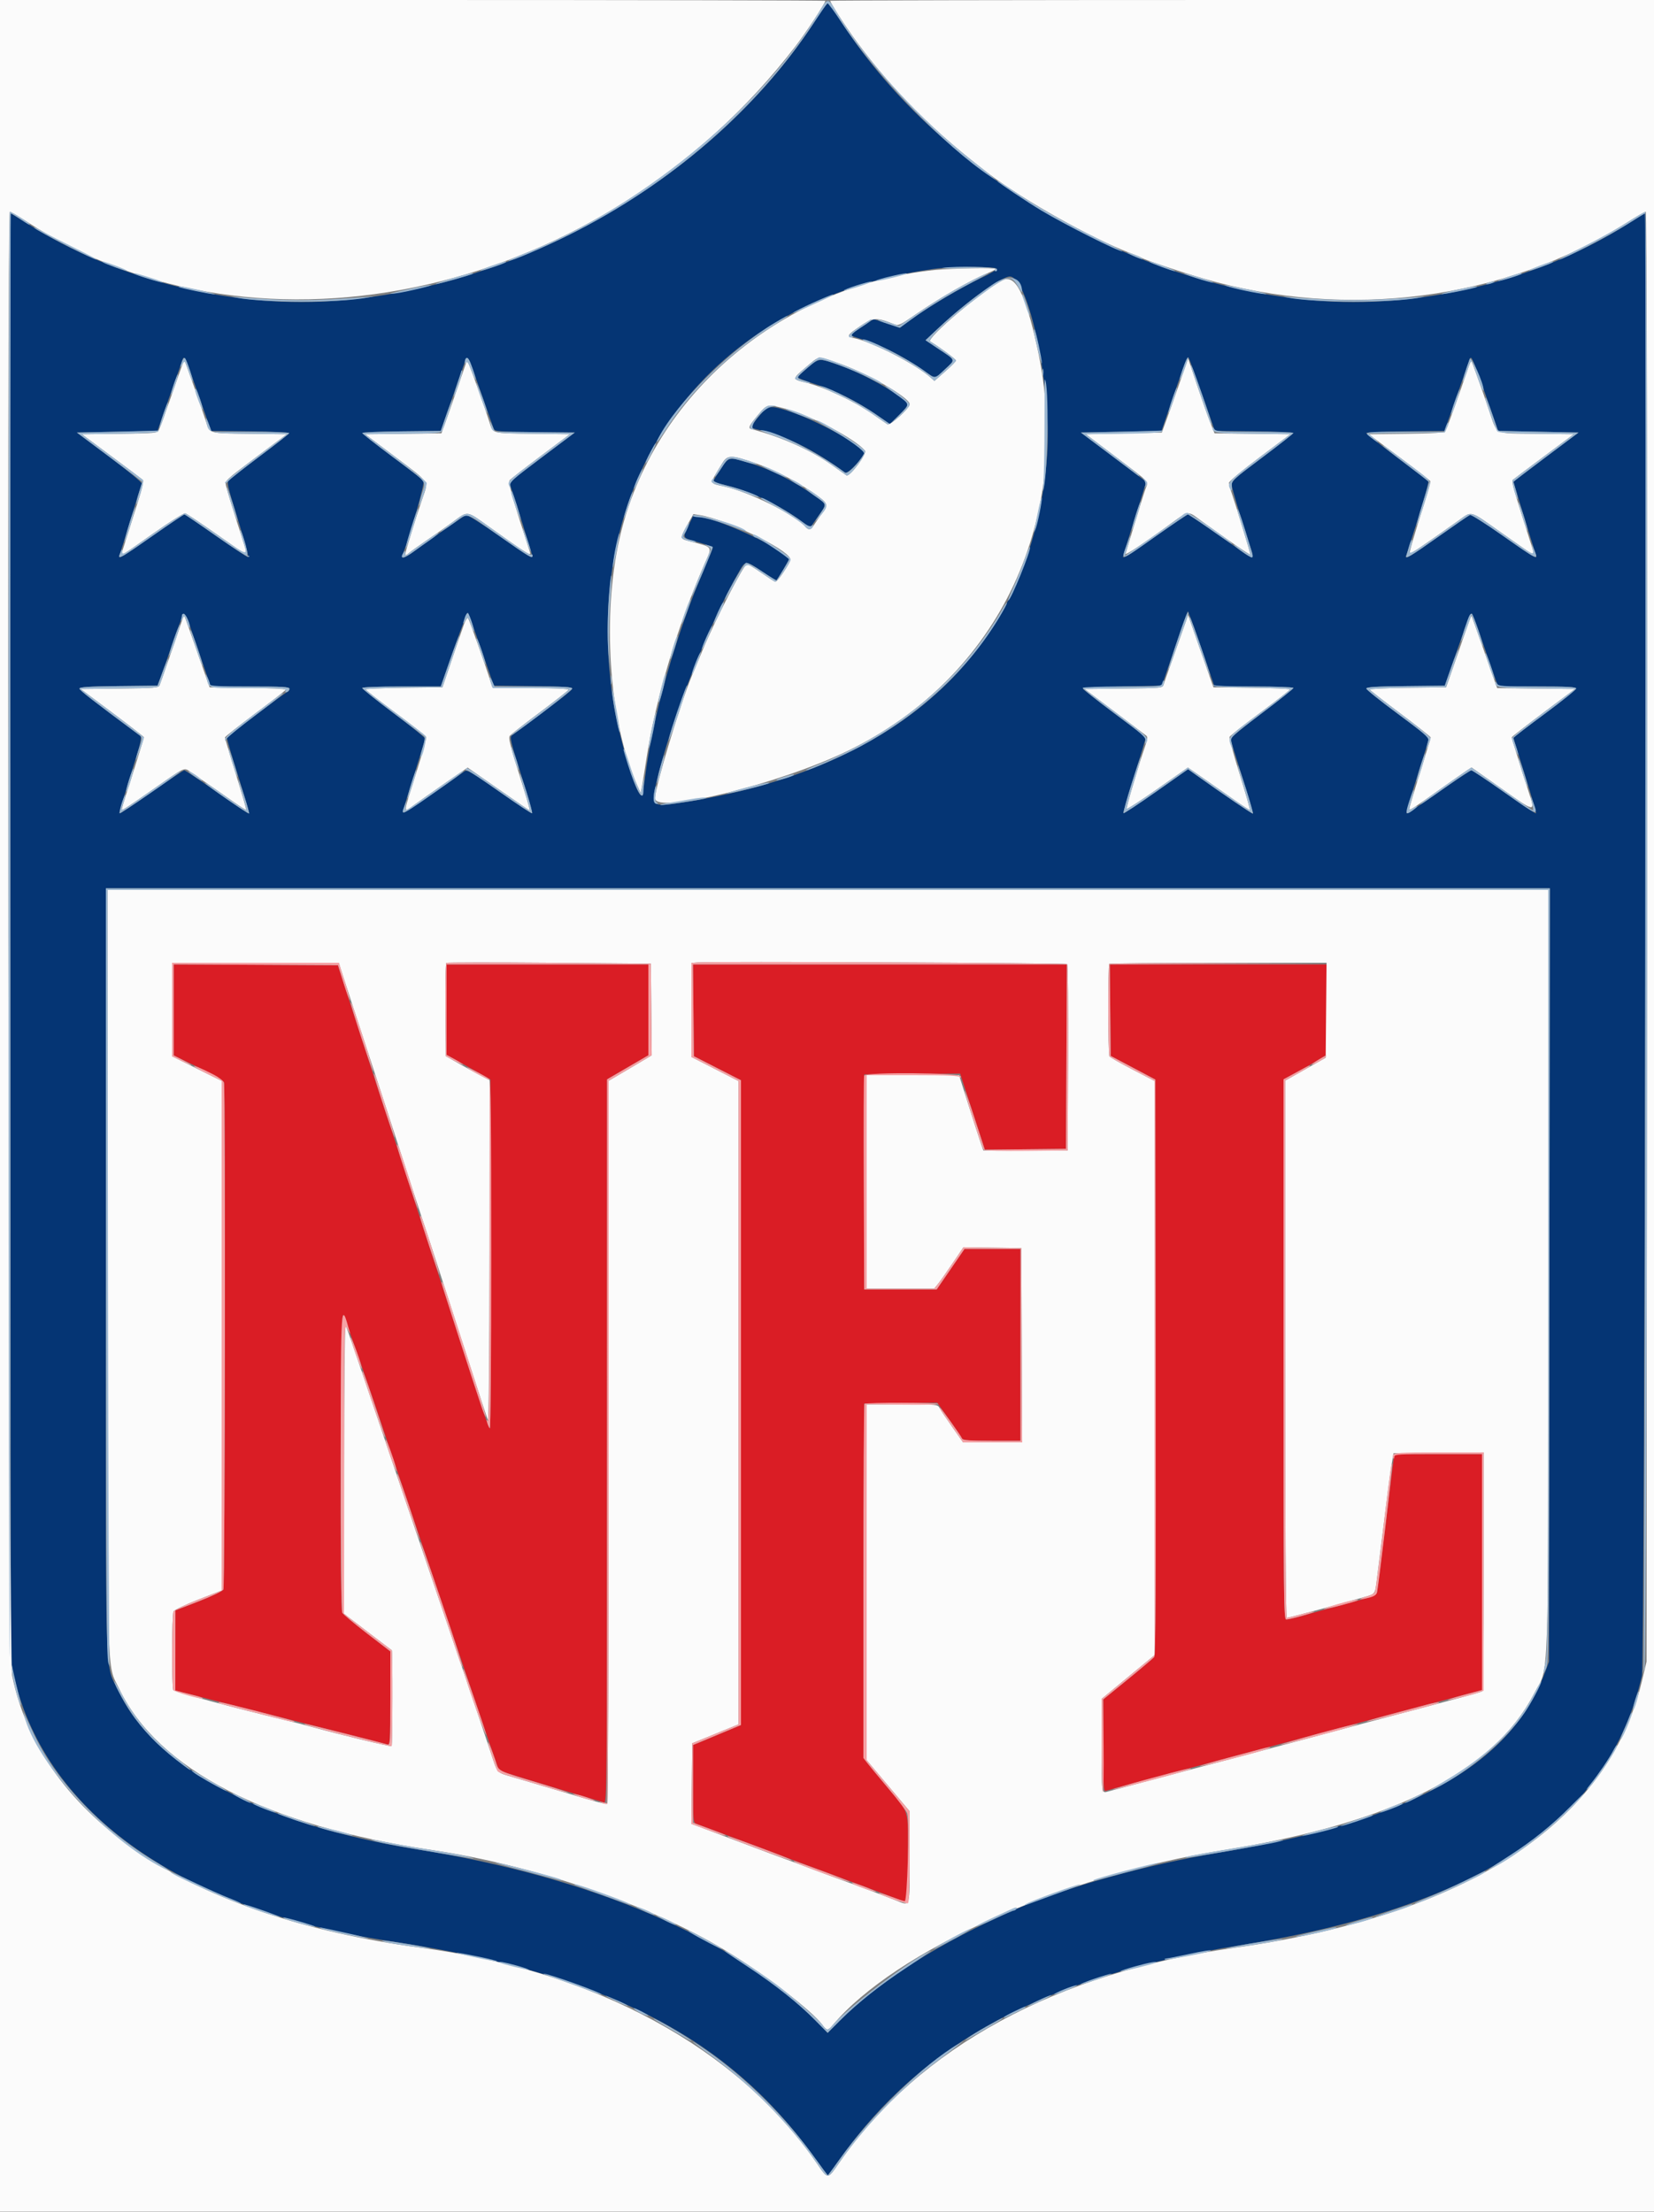 <svg id="svg" version="1.1" xmlns="http://www.w3.org/2000/svg" xmlns:xlink="http://www.w3.org/1999/xlink" width="400" height="534.895" viewBox="0, 0, 400,534.895"><rect x="0" y="0" width="400" height="534.895" fill="#808080" stroke="none"/><g id="svgg"><path id="path0" d="M197.874 3.917 C 173.655 42.122,126.316 69.791,80.008 72.811 C 55.279 74.423,27.645 67.397,6.844 54.208 C 4.581 52.774,2.654 51.600,2.561 51.600 C 2.468 51.600,2.442 130.485,2.504 226.900 L 2.617 402.200 3.491 405.878 C 11.304 438.739,44.357 461.876,94.200 469.371 C 146.342 477.212,176.041 492.404,197.285 522.100 C 198.820 524.245,200.130 526.000,200.196 526.000 C 200.262 526.000,201.544 524.268,203.045 522.152 C 223.147 493.792,252.786 477.940,299.800 470.404 C 357.999 461.074,389.094 440.221,397.093 405.158 C 397.727 402.380,398.468 51.600,397.840 51.600 C 397.747 51.600,395.819 52.774,393.556 54.208 C 372.718 67.421,345.092 74.428,320.200 72.816 C 274.950 69.885,227.778 42.678,203.660 5.600 C 202.014 3.070,200.546 0.857,200.397 0.683 C 200.248 0.508,199.113 1.964,197.874 3.917 M241.048 65.000 C 241.110 65.220,239.425 66.210,237.302 67.200 C 232.777 69.311,224.619 74.140,220.499 77.148 L 217.599 79.265 214.429 78.210 L 211.259 77.154 208.430 79.036 C 205.016 81.306,204.967 80.916,208.822 82.159 C 214.269 83.916,219.301 86.595,225.400 90.984 C 226.140 91.517,226.373 91.393,228.513 89.333 C 231.156 86.790,231.343 87.302,226.613 84.135 L 223.827 82.269 227.213 79.088 C 234.004 72.710,242.475 66.662,244.319 66.875 C 248.904 67.404,254.399 94.102,253.228 110.157 C 249.850 156.439,218.370 186.126,164.119 194.189 C 157.834 195.123,157.459 194.818,158.622 189.725 C 162.029 174.807,171.274 151.161,178.805 138.100 C 180.303 135.503,180.324 135.504,184.370 138.227 C 186.190 139.453,187.724 140.398,187.781 140.327 C 188.342 139.628,190.800 135.510,190.800 135.269 C 190.800 133.406,175.151 125.903,169.325 124.973 L 167.650 124.706 166.440 127.247 C 165.023 130.222,164.889 130.024,169.100 131.194 C 170.915 131.698,172.400 132.247,172.400 132.414 C 172.400 132.580,171.441 134.940,170.269 137.658 C 163.334 153.740,157.789 173.351,155.946 188.307 C 155.640 190.791,155.274 192.361,155.020 192.280 C 153.680 191.854,149.477 177.536,148.234 169.166 C 140.134 114.614,171.498 72.520,225.825 65.032 C 230.358 64.407,240.873 64.385,241.048 65.000 M48.002 95.509 L 51.052 104.200 60.557 104.307 C 65.785 104.366,70.003 104.565,69.931 104.750 C 69.859 104.934,66.740 107.384,63.000 110.195 C 59.260 113.005,55.875 115.611,55.477 115.986 C 54.782 116.642,54.863 117.020,57.535 125.634 C 59.065 130.565,60.180 134.652,60.013 134.715 C 59.845 134.779,56.374 132.484,52.297 129.615 C 48.221 126.747,44.753 124.400,44.591 124.400 C 44.428 124.400,41.066 126.660,37.120 129.423 C 29.619 134.674,28.509 135.340,28.877 134.369 C 28.996 134.056,30.221 130.110,31.600 125.600 C 32.979 121.090,34.187 117.190,34.284 116.932 C 34.381 116.675,30.892 113.795,26.530 110.532 L 18.600 104.600 28.340 104.400 L 38.080 104.200 41.039 95.800 C 42.667 91.180,44.093 87.149,44.209 86.843 C 44.568 85.891,44.865 86.570,48.002 95.509 M116.342 95.000 C 117.873 99.400,119.250 103.312,119.403 103.693 C 119.653 104.319,120.611 104.396,129.340 104.493 L 139.000 104.600 131.100 110.541 C 126.755 113.809,123.200 116.552,123.200 116.638 C 123.200 116.723,123.634 118.100,124.164 119.696 C 124.972 122.130,127.580 130.504,128.607 133.961 C 129.019 135.348,128.642 135.137,120.422 129.383 C 116.444 126.597,112.966 124.409,112.694 124.518 C 112.236 124.703,105.609 129.343,100.346 133.164 C 97.454 135.263,96.825 135.343,97.580 133.519 C 99.073 129.910,102.809 116.692,102.456 116.268 C 102.233 115.999,98.806 113.354,94.839 110.390 C 90.872 107.425,87.620 104.868,87.613 104.707 C 87.606 104.546,91.873 104.366,97.096 104.307 L 106.592 104.200 108.536 98.600 C 109.605 95.520,110.899 91.830,111.411 90.400 C 111.923 88.970,112.451 87.455,112.584 87.033 C 112.996 85.728,113.456 86.703,116.342 95.000 M290.732 95.464 L 293.803 104.200 303.301 104.307 C 308.526 104.366,312.791 104.546,312.781 104.707 C 312.770 104.868,309.395 107.523,305.281 110.606 C 298.608 115.606,297.808 116.329,297.874 117.295 C 297.935 118.190,299.779 124.308,302.607 133.000 C 303.305 135.145,302.833 135.182,300.100 133.198 C 295.019 129.510,287.566 124.400,287.268 124.400 C 287.094 124.400,283.644 126.740,279.600 129.600 C 272.759 134.438,271.600 135.160,271.600 134.577 C 271.600 134.454,272.521 131.439,273.647 127.877 C 276.133 120.010,277.193 116.622,277.197 116.532 C 277.199 116.495,273.645 113.795,269.300 110.532 L 261.400 104.600 271.148 104.400 L 280.896 104.200 283.798 95.743 C 286.738 87.174,287.129 86.195,287.471 86.538 C 287.576 86.643,289.044 90.660,290.732 95.464 M359.311 95.600 L 362.309 104.200 372.023 104.400 L 381.737 104.600 373.868 110.504 C 369.541 113.751,366.002 116.451,366.004 116.504 C 366.007 116.557,366.258 117.410,366.562 118.400 C 366.866 119.390,368.024 123.175,369.136 126.811 C 370.247 130.447,371.288 133.764,371.448 134.181 C 371.912 135.390,370.982 134.848,363.177 129.362 C 359.228 126.586,355.773 124.405,355.499 124.514 C 355.224 124.623,351.793 126.982,347.873 129.756 C 341.517 134.255,340.000 135.195,340.000 134.639 C 340.000 134.550,340.525 132.885,341.167 130.939 C 343.485 123.907,345.593 116.713,345.418 116.429 C 345.320 116.270,341.905 113.634,337.829 110.570 C 333.753 107.507,330.414 104.868,330.409 104.707 C 330.404 104.546,334.655 104.366,339.856 104.307 L 349.312 104.200 350.043 102.200 C 350.445 101.100,351.777 97.320,353.002 93.800 C 354.228 90.280,355.320 87.145,355.429 86.833 C 355.789 85.799,356.279 86.906,359.311 95.600 M195.400 88.847 C 194.080 89.975,192.947 91.036,192.882 91.204 C 192.817 91.372,194.617 92.092,196.882 92.804 C 201.950 94.397,207.089 96.934,211.711 100.125 L 215.223 102.550 217.411 100.389 C 218.615 99.200,219.597 98.041,219.593 97.814 C 219.573 96.519,209.865 90.833,204.000 88.680 C 197.996 86.476,198.177 86.473,195.400 88.847 M183.605 100.587 C 181.240 103.462,181.240 103.457,183.579 103.958 C 189.935 105.321,197.072 108.869,204.368 114.293 C 205.075 114.818,209.467 109.956,208.987 109.179 C 207.852 107.343,197.208 101.577,191.341 99.620 C 186.191 97.903,185.770 97.955,183.605 100.587 M174.160 113.618 C 173.139 115.169,172.370 116.477,172.452 116.527 C 172.533 116.576,174.169 117.009,176.088 117.488 C 181.783 118.909,189.089 122.456,194.062 126.214 L 195.924 127.620 197.762 124.991 C 200.041 121.731,200.082 122.057,197.114 119.958 C 191.717 116.142,186.191 113.398,180.604 111.757 C 176.158 110.452,176.267 110.421,174.160 113.618 M116.408 157.127 L 119.428 165.800 128.914 165.907 C 136.114 165.989,138.396 166.133,138.385 166.507 C 138.373 166.915,135.437 169.196,123.777 177.859 C 123.234 178.263,123.505 179.410,126.028 187.377 C 127.606 192.360,128.802 196.531,128.686 196.647 C 128.570 196.763,125.006 194.414,120.766 191.428 C 114.051 186.697,112.966 186.062,112.351 186.499 C 103.889 192.507,97.905 196.571,97.682 196.460 C 97.322 196.281,97.098 197.102,100.154 187.387 C 101.609 182.759,102.800 178.794,102.800 178.576 C 102.800 178.357,99.380 175.606,95.200 172.463 C 91.020 169.319,87.600 166.579,87.600 166.374 C 87.600 166.153,91.479 165.999,97.100 165.997 L 106.600 165.995 109.756 156.986 C 111.491 152.032,113.018 148.085,113.150 148.216 C 113.281 148.348,114.747 152.358,116.408 157.127 M291.042 158.219 L 293.707 166.000 303.253 166.000 C 308.504 166.000,312.800 166.159,312.800 166.353 C 312.800 166.547,309.380 169.282,305.200 172.431 C 301.020 175.580,297.600 178.365,297.600 178.620 C 297.600 178.874,298.855 183.014,300.388 187.820 C 301.922 192.625,303.100 196.633,303.008 196.726 C 302.865 196.868,296.008 192.212,289.156 187.322 L 287.312 186.005 279.610 191.424 C 275.374 194.404,271.812 196.745,271.693 196.626 C 271.574 196.507,272.774 192.337,274.360 187.360 C 275.946 182.383,277.189 178.267,277.122 178.215 C 277.055 178.162,273.615 175.586,269.477 172.490 C 265.339 169.394,261.919 166.712,261.877 166.531 C 261.835 166.349,266.118 166.110,271.396 166.000 L 280.992 165.800 283.597 158.200 C 285.030 154.020,286.438 149.970,286.725 149.200 L 287.248 147.800 287.813 149.119 C 288.123 149.845,289.577 153.940,291.042 158.219 M45.608 150.426 C 45.943 151.402,47.280 155.305,48.579 159.100 L 50.942 166.000 60.471 166.000 C 68.349 166.000,70.000 166.097,70.000 166.557 C 70.000 166.864,69.775 167.202,69.500 167.308 C 68.749 167.599,55.019 178.009,54.879 178.393 C 54.813 178.575,56.029 182.731,57.582 187.627 C 59.135 192.523,60.323 196.610,60.223 196.710 C 60.123 196.810,56.657 194.503,52.521 191.582 C 48.384 188.662,44.807 186.271,44.571 186.270 C 44.335 186.268,40.764 188.651,36.636 191.564 C 32.507 194.478,29.041 196.775,28.934 196.668 C 28.828 196.561,30.027 192.392,31.599 187.402 C 34.131 179.369,34.386 178.277,33.832 177.865 C 22.160 169.189,19.234 166.915,19.219 166.507 C 19.205 166.133,21.474 165.989,28.640 165.907 L 38.081 165.800 38.840 163.800 C 39.257 162.700,40.631 158.784,41.893 155.098 C 44.321 148.008,44.641 147.606,45.608 150.426 M358.750 155.904 C 360.152 160.027,361.538 163.985,361.829 164.700 L 362.359 166.000 371.780 166.000 C 379.061 166.000,381.195 166.114,381.177 166.500 C 381.165 166.775,377.746 169.520,373.581 172.600 C 369.416 175.680,366.007 178.291,366.004 178.402 C 366.002 178.514,367.269 182.630,368.820 187.549 C 370.371 192.469,371.557 196.577,371.455 196.678 C 371.354 196.779,367.893 194.478,363.764 191.564 C 359.636 188.651,356.065 186.269,355.829 186.272 C 355.593 186.274,352.012 188.661,347.870 191.575 C 343.729 194.490,340.256 196.789,340.152 196.685 C 340.048 196.581,341.231 192.494,342.781 187.603 C 344.332 182.712,345.600 178.595,345.599 178.455 C 345.599 178.315,342.192 175.680,338.030 172.600 C 333.867 169.520,330.448 166.778,330.431 166.507 C 330.407 166.133,332.679 165.989,339.900 165.907 L 349.400 165.800 352.203 157.800 C 355.545 148.265,355.492 148.399,355.887 148.404 C 356.059 148.406,357.347 151.781,358.750 155.904 M374.704 308.300 L 374.600 401.800 373.558 404.600 C 365.224 426.986,340.947 440.336,294.600 448.018 C 277.340 450.879,257.741 456.351,245.600 461.698 C 227.067 469.861,212.819 478.873,203.179 488.532 L 200.158 491.559 197.179 488.537 C 177.656 468.733,143.162 453.914,101.000 447.214 C 63.677 441.284,37.265 427.308,28.688 408.949 C 25.283 401.661,25.600 412.080,25.600 307.501 L 25.600 214.800 200.204 214.800 L 374.808 214.800 374.704 308.300 " stroke="none" fill="#053574" fill-rule="evenodd"></path><path id="path1" d="M42.000 244.204 L 42.000 255.215 47.979 258.107 C 52.156 260.128,54.024 261.241,54.175 261.800 C 54.559 263.212,54.407 383.640,54.020 384.362 C 53.817 384.741,51.161 386.010,48.035 387.222 L 42.415 389.400 42.407 399.085 L 42.400 408.769 43.900 409.172 C 44.725 409.394,51.070 411.008,58.000 412.759 C 85.645 419.744,93.030 421.621,93.700 421.833 C 94.355 422.040,94.400 421.330,94.400 410.685 L 94.400 399.316 88.784 395.002 C 85.695 392.629,82.993 390.361,82.780 389.962 C 82.104 388.699,82.289 317.312,82.967 318.023 C 83.415 318.493,89.419 335.722,95.225 353.200 C 95.846 355.070,99.078 364.610,102.407 374.400 C 105.736 384.190,110.277 397.600,112.499 404.200 C 114.721 410.800,117.466 418.890,118.600 422.177 L 120.661 428.154 122.831 428.846 C 125.681 429.756,141.738 434.590,146.100 435.851 C 146.765 436.044,146.800 431.695,146.807 348.527 L 146.814 261.000 151.807 258.091 L 156.800 255.182 156.800 244.191 L 156.800 233.200 132.400 233.200 L 108.000 233.200 108.000 244.125 L 108.000 255.050 113.300 258.033 L 118.600 261.016 118.702 303.390 C 118.758 326.700,118.651 345.592,118.463 345.382 C 117.998 344.860,116.409 340.187,111.193 324.000 C 108.746 316.410,106.316 308.940,105.791 307.400 C 105.266 305.860,102.835 298.390,100.387 290.800 C 97.940 283.210,95.419 275.470,94.784 273.600 C 93.801 270.703,89.442 257.308,83.263 238.200 L 81.711 233.400 61.856 233.296 L 42.000 233.193 42.000 244.204 M167.694 244.300 L 167.800 255.400 173.500 258.311 L 179.200 261.222 179.200 339.170 L 179.200 417.119 174.900 418.917 C 172.535 419.907,169.925 420.996,169.100 421.338 L 167.600 421.959 167.600 431.337 C 167.600 439.898,167.661 440.738,168.300 440.986 C 168.685 441.136,172.870 442.694,177.600 444.448 C 182.330 446.202,187.550 448.163,189.200 448.804 C 190.850 449.445,197.600 451.961,204.200 454.394 C 210.800 456.826,216.797 459.086,217.527 459.415 C 219.588 460.343,219.600 460.283,219.600 449.150 C 219.600 437.121,220.044 438.630,214.613 432.200 C 212.383 429.560,210.162 426.860,209.678 426.199 L 208.796 424.999 208.898 382.199 L 209.000 339.400 217.831 339.293 L 226.663 339.185 229.431 343.073 C 230.954 345.211,232.363 347.285,232.561 347.680 C 232.888 348.332,233.581 348.400,239.861 348.400 L 246.800 348.400 246.800 325.200 L 246.800 302.000 240.030 302.000 L 233.259 302.000 229.892 306.900 L 226.525 311.800 217.762 311.800 L 209.000 311.800 209.000 285.800 L 209.000 259.800 220.600 259.702 L 232.200 259.605 235.187 268.809 L 238.174 278.014 247.987 277.907 L 257.800 277.800 257.903 255.500 L 258.007 233.200 212.797 233.200 L 167.587 233.200 167.694 244.300 M268.494 244.264 L 268.600 255.327 274.000 258.186 L 279.400 261.044 279.501 330.580 C 279.579 384.050,279.492 400.248,279.124 400.691 C 278.861 401.008,275.981 403.443,272.723 406.102 L 266.800 410.937 266.800 422.112 C 266.800 432.024,266.870 433.259,267.418 433.048 C 268.023 432.816,277.253 430.325,295.200 425.548 C 306.932 422.426,325.279 417.514,331.600 415.803 C 336.114 414.581,350.262 410.827,356.100 409.302 L 358.400 408.702 358.400 380.151 L 358.400 351.600 347.818 351.600 L 337.236 351.600 337.025 352.900 C 336.909 353.615,336.000 360.950,335.004 369.200 C 334.009 377.450,333.110 384.574,333.007 385.031 C 332.847 385.738,331.762 386.145,325.710 387.768 C 321.799 388.816,317.078 390.107,315.217 390.637 C 313.357 391.167,311.512 391.600,311.117 391.600 C 310.430 391.600,310.400 388.825,310.403 326.300 L 310.405 261.000 313.303 259.442 C 314.896 258.585,317.235 257.254,318.500 256.485 L 320.800 255.086 320.800 244.143 L 320.800 233.200 294.594 233.200 L 268.387 233.200 268.494 244.264 " stroke="none" fill="#da1d25" fill-rule="evenodd"></path><path id="path2" d="M0.000 267.400 L 0.000 534.800 200.000 534.800 L 400.000 534.800 400.000 267.400 L 400.000 0.000 300.400 0.000 C 245.620 0.000,200.800 0.088,200.800 0.195 C 200.800 0.738,204.557 6.544,207.353 10.320 C 216.158 22.212,226.053 32.061,239.400 42.214 C 247.519 48.390,264.197 57.745,273.000 61.060 C 274.540 61.640,275.980 62.239,276.200 62.390 C 276.851 62.838,285.822 65.845,291.000 67.351 C 325.784 77.468,363.797 72.512,393.107 54.040 C 395.585 52.478,397.792 51.200,398.010 51.200 C 398.271 51.200,398.371 110.875,398.303 226.500 L 398.200 401.800 397.055 406.584 C 388.844 440.886,354.757 463.146,298.400 471.011 C 255.510 476.997,222.315 495.051,203.000 522.899 C 200.058 527.139,200.315 527.139,197.400 522.905 C 178.362 495.255,143.992 476.591,101.770 470.975 C 45.869 463.539,10.071 439.709,2.931 405.179 C 2.109 401.202,1.577 51.200,2.393 51.200 C 2.613 51.200,4.460 52.285,6.497 53.611 C 63.022 90.410,145.967 71.507,192.323 11.260 C 194.859 7.964,199.600 0.761,199.600 0.204 C 199.600 0.092,154.690 0.000,99.800 0.000 L 0.000 0.000 0.000 267.400 M226.200 65.272 C 188.203 69.122,156.557 96.655,149.423 132.073 C 145.613 150.989,147.595 175.440,154.113 189.931 L 154.954 191.800 155.280 190.000 C 155.459 189.010,155.962 185.892,156.398 183.072 C 158.576 168.983,163.818 151.472,170.363 136.425 C 172.322 131.921,172.667 132.412,166.400 130.785 C 164.445 130.277,164.439 130.123,166.244 126.894 L 167.688 124.312 169.233 124.559 C 175.459 125.555,190.136 132.603,191.074 135.049 C 191.348 135.762,188.028 140.897,187.440 140.669 C 187.198 140.575,185.663 139.576,184.029 138.449 C 182.395 137.322,180.865 136.401,180.629 136.403 C 179.909 136.409,172.964 149.873,170.005 157.000 C 169.092 159.200,167.923 161.990,167.407 163.200 C 164.672 169.617,158.400 190.385,158.400 193.022 C 158.400 197.001,188.455 189.614,205.043 181.557 C 241.891 163.661,259.929 125.069,250.775 83.714 C 247.957 70.983,245.554 66.311,242.559 67.739 C 237.941 69.941,223.805 81.881,224.986 82.583 C 227.093 83.834,231.200 86.870,231.200 87.177 C 231.200 87.372,230.025 88.564,228.589 89.825 L 225.977 92.118 225.089 91.316 C 221.530 88.106,210.862 82.619,206.500 81.757 C 204.769 81.415,204.855 81.081,207.079 79.519 C 211.128 76.676,211.700 76.604,216.180 78.375 C 217.295 78.815,217.584 78.687,221.380 76.071 C 227.409 71.917,234.913 67.637,239.300 65.851 C 240.125 65.516,240.800 65.142,240.800 65.020 C 240.800 64.681,230.242 64.863,226.200 65.272 M202.610 87.776 C 209.360 90.035,220.000 96.135,220.000 97.747 C 220.000 98.721,215.226 103.015,214.611 102.594 C 214.294 102.377,212.707 101.273,211.084 100.139 C 206.502 96.940,199.056 93.469,194.499 92.409 C 191.591 91.732,191.608 91.569,194.867 88.826 C 198.264 85.966,197.508 86.068,202.610 87.776 M285.394 92.236 C 284.326 95.296,282.894 99.330,282.212 101.200 L 280.971 104.600 271.786 104.800 L 262.600 105.000 269.887 110.517 C 278.334 116.912,277.735 116.263,277.011 118.245 C 276.698 119.100,275.522 122.860,274.398 126.600 C 273.274 130.340,272.275 133.639,272.178 133.930 C 272.022 134.399,276.678 131.353,281.492 127.836 C 287.829 123.207,287.000 123.388,290.420 125.879 C 296.623 130.395,302.400 134.359,302.400 134.100 C 302.400 133.710,298.931 122.302,297.978 119.559 C 297.550 118.326,297.200 117.061,297.200 116.746 C 297.200 116.432,300.541 113.661,304.624 110.587 L 312.049 105.000 302.885 104.893 L 293.721 104.786 292.640 102.030 C 292.045 100.514,290.608 96.439,289.447 92.973 L 287.335 86.672 285.394 92.236 M44.211 87.883 C 44.052 88.277,42.773 91.891,41.368 95.914 C 39.963 99.936,38.626 103.578,38.397 104.006 C 38.005 104.738,37.429 104.792,28.890 104.893 L 19.800 105.000 27.000 110.366 C 30.960 113.317,34.363 115.874,34.562 116.048 C 34.772 116.231,34.296 118.348,33.430 121.082 C 32.179 125.034,29.991 131.957,29.373 133.921 C 29.164 134.585,28.870 134.774,37.200 128.901 C 41.050 126.187,44.470 124.036,44.800 124.122 C 45.130 124.208,48.460 126.427,52.200 129.055 C 55.940 131.682,59.214 133.963,59.475 134.124 C 59.756 134.297,59.565 133.225,59.008 131.508 C 56.667 124.285,54.877 118.502,54.642 117.400 C 54.393 116.231,54.581 116.055,61.871 110.600 L 69.355 105.000 60.320 104.893 C 50.153 104.772,50.839 104.998,49.636 101.373 C 48.070 96.656,44.826 87.492,44.664 87.331 C 44.573 87.240,44.369 87.488,44.211 87.883 M110.623 93.825 C 109.337 97.551,107.939 101.542,107.517 102.693 L 106.748 104.785 97.524 104.893 L 88.299 105.000 95.749 110.600 C 103.945 116.760,103.638 116.302,102.246 120.276 C 100.769 124.493,98.000 133.465,98.000 134.031 C 98.000 134.358,98.322 134.256,98.900 133.747 C 99.395 133.311,101.240 131.982,103.000 130.792 C 104.760 129.603,107.627 127.588,109.371 126.315 C 113.315 123.435,112.630 123.345,118.474 127.521 C 127.593 134.039,128.524 134.617,128.175 133.542 C 123.854 120.228,122.839 116.635,123.256 116.132 C 123.505 115.832,126.880 113.205,130.755 110.293 L 137.800 105.000 128.743 104.893 C 118.690 104.773,119.252 104.940,118.279 101.800 C 117.503 99.298,114.298 90.267,113.533 88.425 L 112.962 87.050 110.623 93.825 M355.098 88.878 C 352.045 97.757,349.820 103.885,349.500 104.293 C 349.220 104.651,346.647 104.814,340.064 104.893 L 331.013 105.000 338.407 110.525 C 342.473 113.564,345.850 116.189,345.911 116.359 C 345.973 116.529,345.291 118.993,344.397 121.834 C 341.611 130.686,340.749 133.682,340.934 133.868 C 341.095 134.028,344.472 131.740,352.701 125.900 C 356.100 123.487,355.144 123.213,363.229 128.917 C 367.063 131.621,370.418 133.967,370.684 134.130 C 371.222 134.460,371.314 134.825,369.074 127.800 C 366.007 118.180,365.501 116.340,365.845 116.043 C 366.040 115.874,369.437 113.320,373.393 110.368 L 380.586 105.000 371.536 104.893 C 361.010 104.768,362.207 105.382,360.040 99.000 C 358.073 93.210,356.009 87.475,355.824 87.291 C 355.750 87.217,355.424 87.931,355.098 88.878 M189.907 98.829 C 196.181 100.509,206.787 106.093,209.177 108.972 C 209.763 109.678,205.476 115.418,204.714 114.947 C 204.473 114.798,202.909 113.694,201.238 112.494 C 196.231 108.897,188.920 105.627,181.700 103.755 C 180.857 103.536,181.121 102.964,183.235 100.435 C 185.535 97.682,185.584 97.670,189.907 98.829 M182.665 111.992 C 186.974 113.475,192.376 116.228,196.352 118.967 C 200.352 121.723,200.418 121.866,198.760 124.177 C 198.012 125.219,197.130 126.506,196.800 127.036 C 196.100 128.159,195.508 128.253,194.765 127.358 C 192.381 124.485,181.051 118.884,174.999 117.587 C 171.472 116.832,171.486 117.203,174.781 111.855 C 175.929 109.991,176.901 110.008,182.665 111.992 M44.432 148.811 C 44.390 149.087,38.967 164.790,38.601 165.693 C 38.347 166.318,37.400 166.396,28.909 166.493 L 19.498 166.600 27.149 172.331 C 31.357 175.483,34.800 178.155,34.800 178.269 C 34.800 178.502,32.097 187.194,30.406 192.400 C 29.798 194.270,29.358 195.864,29.427 195.943 C 29.496 196.022,32.489 194.036,36.077 191.530 C 45.499 184.949,44.284 185.485,46.460 186.953 C 48.352 188.229,51.640 190.509,56.596 193.983 C 58.133 195.060,59.447 195.887,59.514 195.819 C 59.631 195.702,58.949 193.369,55.822 183.200 C 55.045 180.670,54.406 178.470,54.404 178.310 C 54.402 178.151,57.685 175.566,61.700 172.565 C 65.715 169.564,69.059 166.953,69.131 166.762 C 69.203 166.571,65.084 166.367,59.978 166.307 L 50.693 166.200 47.752 157.800 C 44.630 148.884,44.481 148.481,44.432 148.811 M285.802 153.049 C 284.965 155.442,283.695 159.020,282.980 161.000 C 282.265 162.980,281.561 165.002,281.415 165.493 C 281.152 166.380,281.089 166.386,271.713 166.493 L 262.274 166.600 269.421 172.000 C 273.352 174.970,276.822 177.593,277.132 177.829 C 277.610 178.194,277.571 178.614,276.869 180.629 C 275.345 185.004,272.337 195.213,272.469 195.561 C 272.541 195.750,275.903 193.586,279.941 190.751 L 287.282 185.597 291.141 188.283 C 293.263 189.761,296.606 192.100,298.570 193.482 C 300.533 194.863,302.204 195.929,302.284 195.849 C 302.363 195.770,301.244 191.872,299.796 187.188 C 298.348 182.504,297.244 178.461,297.343 178.205 C 297.441 177.949,300.769 175.323,304.739 172.370 C 308.708 169.416,311.966 166.868,311.978 166.707 C 311.990 166.546,307.828 166.366,302.728 166.307 L 293.456 166.200 290.390 157.449 L 287.324 148.698 285.802 153.049 M355.106 150.707 C 354.753 151.748,353.398 155.660,352.096 159.400 L 349.727 166.200 340.433 166.307 C 335.321 166.367,331.197 166.566,331.269 166.750 C 331.341 166.934,334.685 169.547,338.700 172.556 C 342.715 175.565,345.996 178.155,345.991 178.313 C 345.985 178.471,345.249 180.940,344.355 183.800 C 341.908 191.622,340.800 195.324,340.800 195.674 C 340.800 196.094,342.022 195.305,348.406 190.763 C 351.373 188.652,354.269 186.623,354.843 186.254 L 355.887 185.582 363.243 190.781 C 371.408 196.550,371.362 196.546,369.653 191.370 C 368.221 187.035,365.600 178.568,365.600 178.278 C 365.600 178.163,369.041 175.488,373.247 172.334 L 380.894 166.600 371.483 166.493 L 362.073 166.386 361.606 165.093 C 361.350 164.382,359.979 160.481,358.560 156.424 C 357.141 152.367,355.928 148.995,355.864 148.931 C 355.800 148.867,355.459 149.666,355.106 150.707 M112.247 150.866 C 111.892 151.820,110.566 155.660,109.300 159.400 L 106.998 166.200 97.699 166.307 C 92.585 166.366,88.407 166.546,88.416 166.707 C 88.424 166.868,91.683 169.419,95.657 172.376 C 99.632 175.332,102.964 177.963,103.064 178.222 C 103.163 178.481,102.224 181.912,100.977 185.847 C 97.371 197.219,97.449 196.601,99.836 194.874 C 101.844 193.422,104.448 191.595,109.249 188.273 L 113.099 185.608 120.530 190.804 C 124.617 193.662,128.035 196.000,128.126 196.000 C 128.216 196.000,127.573 193.705,126.697 190.900 C 123.163 179.581,122.872 178.451,123.347 177.866 C 123.596 177.559,126.860 175.016,130.600 172.214 C 134.340 169.413,137.459 166.962,137.531 166.768 C 137.603 166.572,133.513 166.367,128.364 166.307 L 119.066 166.200 118.701 165.000 C 117.709 161.734,113.466 149.758,113.198 149.466 C 113.030 149.282,112.602 149.912,112.247 150.866 M26.000 307.174 C 26.000 409.562,25.793 402.017,28.781 408.282 C 38.128 427.879,64.482 441.470,104.600 447.381 C 128.964 450.971,157.112 460.587,175.200 471.500 C 184.597 477.169,196.281 486.108,198.867 489.605 C 199.962 491.086,200.208 491.089,201.427 489.641 C 216.530 471.692,256.878 453.630,295.800 447.394 C 336.691 440.842,361.136 428.538,370.997 409.546 C 374.711 402.392,374.394 411.929,374.397 307.300 L 374.400 215.200 200.200 215.200 L 26.000 215.200 26.000 307.174 M157.506 244.087 L 157.613 255.173 156.706 255.730 C 156.208 256.036,153.865 257.424,151.500 258.813 L 147.200 261.339 147.200 348.646 C 147.200 396.665,147.059 436.040,146.886 436.147 C 146.537 436.363,144.585 435.838,134.400 432.788 C 130.550 431.635,125.871 430.251,124.003 429.712 C 120.033 428.567,120.367 428.947,118.625 423.600 C 117.872 421.290,114.627 411.660,111.414 402.200 C 108.201 392.740,104.594 382.120,103.400 378.600 C 102.206 375.080,99.059 365.810,96.407 358.000 C 93.755 350.190,89.857 338.670,87.744 332.400 C 85.631 326.130,83.749 320.730,83.563 320.400 C 83.376 320.069,83.219 335.563,83.212 355.000 L 83.200 390.200 84.500 391.222 C 85.215 391.784,87.780 393.749,90.200 395.588 C 92.620 397.428,94.665 398.983,94.745 399.044 C 94.976 399.223,94.933 422.000,94.701 422.233 C 94.509 422.425,82.206 419.454,75.400 417.573 C 73.860 417.147,70.800 416.368,68.600 415.843 C 56.940 413.056,42.179 409.092,41.915 408.676 C 41.481 407.994,41.528 390.483,41.965 389.666 C 42.167 389.287,44.835 388.009,47.963 386.792 L 53.596 384.600 53.598 322.986 L 53.600 261.372 47.600 258.387 L 41.600 255.401 41.600 244.101 L 41.600 232.800 61.756 232.800 L 81.912 232.800 85.588 244.100 C 87.610 250.315,89.955 257.470,90.799 260.000 C 91.642 262.530,94.250 270.540,96.593 277.800 C 98.937 285.060,101.460 292.800,102.201 295.000 C 103.600 299.156,105.662 305.500,113.188 328.800 C 115.639 336.390,117.803 342.960,117.995 343.400 C 118.199 343.865,118.357 326.834,118.373 302.706 L 118.400 261.212 116.100 259.999 C 114.835 259.331,112.450 258.018,110.800 257.080 L 107.800 255.374 107.694 244.215 C 107.632 237.729,107.741 232.960,107.955 232.828 C 108.157 232.702,119.365 232.690,132.861 232.800 L 157.400 233.000 157.506 244.087 M258.080 233.120 C 258.260 233.300,258.360 243.516,258.303 255.823 L 258.200 278.200 248.005 278.200 L 237.810 278.200 237.120 276.200 C 236.741 275.100,235.421 271.005,234.186 267.100 L 231.943 260.000 220.771 260.000 L 209.600 260.000 209.600 285.800 L 209.600 311.600 217.764 311.600 L 225.929 311.600 226.864 310.446 C 227.379 309.812,228.970 307.560,230.400 305.441 L 233.000 301.591 240.000 301.695 L 247.000 301.800 247.103 325.300 L 247.206 348.800 240.067 348.800 L 232.927 348.800 230.327 345.100 C 228.897 343.065,227.512 340.995,227.249 340.500 C 226.777 339.609,226.682 339.600,218.186 339.600 L 209.600 339.600 209.600 382.615 L 209.600 425.631 214.800 431.815 L 220.000 437.999 220.000 449.012 C 220.000 461.493,220.170 460.938,216.763 459.569 C 214.117 458.507,207.319 455.954,203.000 454.399 C 201.240 453.766,198.090 452.597,196.000 451.801 C 193.910 451.005,191.030 449.933,189.600 449.418 C 188.170 448.904,183.850 447.289,180.000 445.831 C 176.150 444.372,171.692 442.691,170.093 442.094 L 167.186 441.010 167.293 431.277 L 167.400 421.545 173.000 419.256 L 178.600 416.967 178.600 339.184 L 178.600 261.400 172.900 258.489 L 167.200 255.578 167.200 244.213 L 167.200 232.848 168.700 232.724 C 172.125 232.441,257.780 232.820,258.080 233.120 M320.706 244.284 L 320.600 255.768 315.700 258.536 L 310.800 261.304 310.800 326.252 C 310.800 368.795,310.936 391.200,311.196 391.200 C 311.704 391.200,322.718 388.247,330.109 386.130 C 332.601 385.415,332.543 385.502,332.989 381.800 C 333.122 380.700,333.484 377.820,333.794 375.400 C 334.104 372.980,334.740 367.850,335.209 364.000 C 335.677 360.150,336.272 355.740,336.530 354.200 L 337.000 351.400 347.900 351.294 L 358.800 351.187 358.800 379.970 C 358.800 398.063,358.656 408.842,358.413 408.992 C 358.201 409.123,355.726 409.838,352.913 410.580 C 343.532 413.056,326.655 417.549,322.000 418.810 C 319.470 419.496,315.150 420.657,312.400 421.391 C 309.650 422.125,304.250 423.566,300.400 424.595 C 296.550 425.623,292.140 426.791,290.600 427.189 C 287.451 428.004,270.092 432.614,268.122 433.158 C 266.321 433.656,266.400 434.169,266.400 421.942 L 266.400 410.818 270.100 407.758 C 272.135 406.075,275.015 403.695,276.500 402.469 L 279.200 400.239 279.200 330.804 L 279.200 261.369 273.900 258.618 C 270.985 257.106,268.468 255.673,268.306 255.434 C 267.939 254.892,267.901 233.432,268.267 233.067 C 268.413 232.920,280.296 232.800,294.673 232.800 L 320.812 232.800 320.706 244.284 " stroke="none" fill="#fbfbfb" fill-rule="evenodd"></path><path id="path3" d="M197.815 3.300 C 184.035 26.303,154.097 50.737,126.674 61.361 C 124.515 62.198,122.832 62.965,122.934 63.067 C 123.250 63.383,131.720 59.757,137.908 56.658 C 162.060 44.560,182.973 26.424,196.708 5.666 C 198.409 3.095,199.927 0.904,200.081 0.796 C 200.236 0.688,201.776 2.760,203.504 5.400 C 211.886 18.204,228.444 35.335,239.600 42.744 L 241.000 43.673 239.957 42.737 C 239.383 42.222,237.406 40.630,235.563 39.200 C 222.723 29.239,209.039 14.307,202.349 2.958 C 200.187 -0.710,200.218 -0.712,197.815 3.300 M241.200 43.797 C 241.200 44.027,248.556 48.947,251.800 50.886 C 257.684 54.404,270.443 60.826,271.471 60.788 C 271.652 60.781,268.920 59.375,265.400 57.663 C 258.358 54.238,251.124 50.185,246.439 47.041 C 242.275 44.246,241.200 43.581,241.200 43.797 M2.035 224.900 C 2.054 320.435,2.189 399.500,2.335 400.600 C 2.481 401.700,2.553 323.625,2.496 227.100 C 2.439 130.575,2.496 51.600,2.624 51.600 C 2.751 51.600,3.608 52.109,4.528 52.732 C 6.740 54.230,7.200 54.488,7.200 54.236 C 7.200 53.937,2.866 51.200,2.392 51.200 C 2.136 51.200,2.012 111.636,2.035 224.900 M393.400 53.840 C 391.200 55.266,386.520 57.860,383.000 59.605 C 379.480 61.351,376.794 62.783,377.032 62.789 C 377.907 62.811,389.526 56.787,393.535 54.234 C 395.810 52.785,397.747 51.600,397.840 51.600 C 398.131 51.600,397.774 402.135,397.481 403.400 L 397.203 404.600 397.698 403.400 C 398.432 401.618,398.637 51.189,397.904 51.224 C 397.627 51.237,395.600 52.414,393.400 53.840 M8.400 55.177 C 9.596 56.149,22.666 62.807,23.334 62.784 C 23.590 62.775,21.280 61.531,18.200 60.018 C 15.120 58.506,11.430 56.615,10.000 55.816 C 8.570 55.018,7.850 54.730,8.400 55.177 M273.952 61.819 C 275.135 62.375,276.190 62.744,276.295 62.638 C 276.504 62.429,274.304 61.440,272.765 61.052 C 272.234 60.918,272.768 61.263,273.952 61.819 M24.855 63.389 C 25.205 63.738,30.500 65.633,30.666 65.468 C 30.756 65.377,29.553 64.830,27.992 64.252 C 25.191 63.214,24.486 63.020,24.855 63.389 M118.875 64.273 C 117.266 64.829,116.030 65.363,116.128 65.461 C 116.310 65.643,121.969 63.765,122.332 63.402 C 122.700 63.033,121.830 63.253,118.875 64.273 M278.000 63.316 C 278.308 63.649,283.636 65.604,284.148 65.572 C 284.396 65.557,283.520 65.130,282.200 64.623 C 279.322 63.518,277.727 63.022,278.000 63.316 M372.284 64.273 C 370.791 64.839,369.643 65.376,369.734 65.467 C 369.899 65.633,375.194 63.739,375.545 63.389 C 375.934 63.000,374.918 63.275,372.284 64.273 M228.000 64.771 C 227.010 64.914,229.512 64.953,233.560 64.857 C 239.034 64.727,240.848 64.799,240.637 65.141 C 240.480 65.393,240.558 65.600,240.810 65.600 C 241.061 65.600,241.192 65.375,241.101 65.100 C 240.915 64.543,231.248 64.300,228.000 64.771 M32.400 66.138 C 32.400 66.398,39.224 68.509,39.423 68.310 C 39.510 68.223,38.371 67.773,36.891 67.310 C 32.863 66.050,32.400 65.929,32.400 66.138 M109.293 67.301 C 107.034 67.971,105.261 68.594,105.353 68.687 C 105.528 68.862,114.047 66.486,114.357 66.176 C 114.735 65.798,113.234 66.131,109.293 67.301 M216.200 66.628 C 213.143 67.325,211.228 67.927,212.000 67.947 C 212.330 67.956,214.310 67.539,216.400 67.020 C 220.429 66.020,220.266 65.700,216.200 66.628 M235.800 67.446 C 231.084 69.854,226.812 72.401,221.998 75.677 L 217.396 78.808 215.054 77.985 C 213.767 77.533,212.538 77.221,212.324 77.292 C 212.110 77.363,213.214 77.833,214.776 78.337 L 217.617 79.252 220.337 77.273 C 224.394 74.322,229.228 71.362,234.600 68.538 C 237.240 67.150,239.220 66.015,239.000 66.015 C 238.780 66.016,237.340 66.660,235.800 67.446 M289.200 67.211 C 291.070 67.831,292.960 68.341,293.400 68.344 C 293.840 68.347,292.490 67.823,290.400 67.180 C 285.575 65.695,284.696 65.718,289.200 67.211 M364.600 66.980 C 363.060 67.497,362.006 67.938,362.258 67.960 C 362.859 68.012,368.000 66.422,368.000 66.184 C 368.000 65.885,367.546 65.991,364.600 66.980 M240.198 68.699 C 235.944 71.585,230.976 75.562,227.213 79.091 L 223.827 82.269 226.613 84.135 C 231.357 87.310,231.166 86.810,228.566 89.259 C 225.975 91.698,226.213 91.680,223.469 89.644 C 219.438 86.652,209.185 81.482,208.548 82.119 C 208.454 82.213,209.867 82.881,211.689 83.605 C 216.378 85.467,222.531 89.008,225.089 91.316 L 225.977 92.118 228.589 89.825 C 230.025 88.564,231.200 87.372,231.200 87.177 C 231.200 86.870,227.093 83.834,224.986 82.583 C 224.126 82.072,229.456 77.122,236.638 71.760 C 243.732 66.463,244.487 66.282,246.293 69.438 C 246.785 70.297,247.187 70.820,247.187 70.600 C 247.187 66.984,244.003 66.117,240.198 68.699 M207.062 69.047 C 205.336 69.603,204.002 70.135,204.097 70.231 C 204.192 70.326,205.875 69.879,207.835 69.237 C 209.796 68.596,211.130 68.064,210.800 68.054 C 210.470 68.045,208.788 68.492,207.062 69.047 M359.800 68.400 C 359.296 68.617,359.222 68.744,359.600 68.744 C 359.930 68.744,360.560 68.589,361.000 68.400 C 361.504 68.183,361.578 68.056,361.200 68.056 C 360.870 68.056,360.240 68.211,359.800 68.400 M99.200 69.831 C 93.937 70.996,93.280 71.206,95.800 70.916 C 98.066 70.655,105.429 68.883,104.200 68.894 C 103.760 68.898,101.510 69.320,99.200 69.831 M297.400 69.398 C 299.966 70.158,306.019 71.315,306.245 71.089 C 306.340 70.994,304.389 70.504,301.909 70.000 C 296.103 68.822,294.917 68.663,297.400 69.398 M43.261 69.394 C 43.526 69.659,51.126 71.209,51.944 71.165 C 52.305 71.145,50.710 70.707,48.400 70.191 C 44.121 69.235,42.915 69.048,43.261 69.394 M352.095 70.114 C 350.057 70.559,348.468 71.001,348.562 71.096 C 348.761 71.294,356.840 69.694,357.136 69.397 C 357.477 69.057,355.928 69.277,352.095 70.114 M196.616 73.207 C 194.205 74.307,192.046 75.394,191.817 75.623 C 191.589 75.851,193.202 75.214,195.401 74.207 C 201.548 71.391,201.828 71.253,201.400 71.229 C 201.180 71.216,199.027 72.107,196.616 73.207 M247.299 71.700 C 247.400 71.975,247.798 73.157,248.182 74.326 C 248.567 75.495,248.952 76.381,249.038 76.295 C 249.241 76.093,247.592 71.200,247.320 71.200 C 247.207 71.200,247.197 71.425,247.299 71.700 M57.200 71.979 C 63.874 73.260,81.764 73.271,88.600 72.000 L 90.600 71.628 88.343 71.812 C 76.190 72.806,69.504 72.811,57.800 71.834 C 55.618 71.652,55.564 71.665,57.200 71.979 M311.600 71.984 C 318.119 73.253,336.717 73.254,343.200 71.986 C 344.957 71.642,344.946 71.638,342.743 71.815 C 330.406 72.807,323.909 72.811,312.200 71.834 C 309.999 71.651,309.949 71.663,311.600 71.984 M187.375 78.059 C 176.756 84.410,163.677 97.352,159.239 105.900 C 158.272 107.763,159.229 106.695,161.032 103.900 C 167.108 94.480,176.455 85.378,186.576 79.026 C 188.543 77.791,190.238 76.695,190.343 76.591 C 190.858 76.076,189.896 76.552,187.375 78.059 M207.968 78.930 C 205.318 80.748,204.643 81.604,205.867 81.594 C 206.410 81.589,206.464 81.502,206.077 81.256 C 205.707 81.021,206.321 80.424,208.177 79.215 C 210.534 77.679,211.121 77.200,210.645 77.200 C 210.559 77.200,209.355 77.978,207.968 78.930 M250.019 80.033 C 250.055 81.085,251.933 88.608,251.958 87.800 C 251.987 86.858,250.500 79.967,250.204 79.670 C 250.092 79.558,250.009 79.722,250.019 80.033 M44.015 87.361 C 43.445 88.859,43.518 89.198,44.161 88.039 C 44.676 87.109,44.724 87.167,45.588 89.764 C 46.080 91.242,46.552 92.381,46.638 92.295 C 46.844 92.090,45.192 87.106,44.762 86.635 C 44.573 86.427,44.251 86.739,44.015 87.361 M112.673 86.660 C 112.523 86.810,112.403 87.218,112.406 87.567 C 112.411 88.061,112.486 88.084,112.747 87.672 C 112.976 87.311,113.370 87.915,113.994 89.585 C 115.153 92.682,115.472 92.514,114.392 89.377 C 113.531 86.875,113.115 86.218,112.673 86.660 M194.841 88.847 C 193.242 90.193,192.084 91.436,192.267 91.610 C 192.684 92.006,195.698 92.836,195.918 92.615 C 196.007 92.526,195.331 92.251,194.415 92.004 C 192.388 91.458,192.404 91.408,195.400 88.847 C 197.466 87.081,197.967 86.829,199.000 87.040 C 201.284 87.507,207.812 90.082,210.745 91.673 C 212.365 92.552,213.567 93.070,213.415 92.825 C 212.722 91.704,200.099 86.400,198.124 86.400 C 197.917 86.400,196.440 87.501,194.841 88.847 M287.046 86.726 C 286.555 87.521,285.140 91.673,285.304 91.837 C 285.404 91.938,285.937 90.755,286.488 89.210 C 287.403 86.642,287.578 85.866,287.046 86.726 M355.417 86.833 C 354.435 89.501,353.626 92.160,353.758 92.291 C 353.846 92.379,354.311 91.270,354.791 89.826 C 355.865 86.600,355.723 86.569,356.973 90.300 C 357.921 93.128,358.779 95.021,358.794 94.321 C 358.829 92.712,355.759 85.905,355.417 86.833 M288.000 88.496 C 288.000 88.716,291.415 98.805,292.409 101.520 C 292.675 102.247,292.962 102.771,293.048 102.685 C 293.134 102.600,292.113 99.401,290.780 95.577 C 288.596 89.310,288.000 87.791,288.000 88.496 M252.093 90.000 C 252.093 90.770,252.175 91.085,252.276 90.700 C 252.376 90.315,252.376 89.685,252.276 89.300 C 252.175 88.915,252.093 89.230,252.093 90.000 M111.597 89.633 C 111.596 89.725,111.142 91.132,110.590 92.759 C 110.038 94.387,109.659 95.793,109.749 95.882 C 109.839 95.972,110.380 94.654,110.952 92.952 C 111.524 91.251,111.904 89.771,111.796 89.663 C 111.688 89.555,111.599 89.542,111.597 89.633 M42.047 92.847 C 41.584 94.218,41.274 95.408,41.358 95.492 C 41.443 95.576,41.890 94.523,42.353 93.153 C 42.816 91.782,43.126 90.592,43.042 90.508 C 42.957 90.424,42.510 91.477,42.047 92.847 M252.596 102.530 C 252.598 108.508,252.480 114.840,252.333 116.600 C 252.161 118.662,252.186 119.231,252.402 118.200 C 253.489 113.011,253.698 92.765,252.675 91.742 C 252.630 91.696,252.594 96.551,252.596 102.530 M115.226 92.679 C 115.190 93.343,117.652 100.081,117.857 99.876 C 117.948 99.785,117.400 98.021,116.638 95.955 C 115.876 93.890,115.241 92.416,115.226 92.679 M198.800 93.673 C 199.350 93.935,201.510 94.932,203.600 95.889 C 206.793 97.350,208.893 98.628,214.618 102.594 C 215.221 103.011,220.000 98.719,220.000 97.761 C 220.000 97.296,216.600 94.557,214.900 93.651 C 213.311 92.805,213.930 93.381,216.795 95.415 C 220.157 97.802,220.143 97.691,217.411 100.389 L 215.223 102.550 211.647 100.076 C 208.205 97.695,200.872 93.898,198.800 93.424 L 197.800 93.196 198.800 93.673 M283.448 96.648 C 282.876 98.349,282.476 99.809,282.560 99.893 C 282.644 99.977,283.180 98.654,283.752 96.952 C 284.324 95.251,284.724 93.791,284.640 93.707 C 284.556 93.623,284.020 94.946,283.448 96.648 M47.200 94.385 C 47.200 95.004,48.863 99.271,49.036 99.097 C 49.123 99.010,48.819 97.828,48.361 96.469 C 47.581 94.161,47.200 93.477,47.200 94.385 M351.829 97.029 C 351.233 98.706,350.828 100.161,350.929 100.262 C 351.030 100.363,351.580 99.054,352.152 97.352 C 352.724 95.651,353.129 94.196,353.052 94.119 C 352.975 94.041,352.424 95.351,351.829 97.029 M359.225 96.279 C 359.191 96.920,361.613 103.668,362.101 104.293 C 362.381 104.651,364.952 104.814,371.536 104.893 L 380.586 105.000 373.393 110.368 C 369.437 113.320,366.047 115.867,365.860 116.028 C 365.673 116.189,365.819 117.347,366.184 118.603 C 366.549 119.859,366.927 120.806,367.024 120.709 C 367.122 120.612,366.933 119.647,366.605 118.566 C 366.277 117.485,366.007 116.557,366.004 116.504 C 366.002 116.451,369.541 113.751,373.868 110.504 L 381.737 104.600 372.004 104.400 L 362.272 104.200 361.179 101.000 C 359.816 97.012,359.258 95.662,359.225 96.279 M107.950 100.283 L 106.600 104.200 97.100 104.307 C 91.875 104.366,87.606 104.546,87.613 104.707 C 87.620 104.868,90.872 107.425,94.839 110.390 C 103.709 117.018,103.029 116.162,102.019 119.432 C 101.562 120.911,101.261 122.194,101.350 122.283 C 101.558 122.491,103.200 117.644,103.200 116.822 C 103.200 116.480,99.847 113.680,95.749 110.600 L 88.299 105.000 97.510 104.893 C 105.809 104.796,106.748 104.717,107.003 104.093 C 107.812 102.109,109.576 96.643,109.448 96.514 C 109.366 96.433,108.692 98.129,107.950 100.283 M39.448 100.248 C 38.876 101.949,38.476 103.409,38.560 103.493 C 38.644 103.577,39.180 102.254,39.752 100.552 C 40.324 98.851,40.724 97.391,40.640 97.307 C 40.556 97.223,40.020 98.546,39.448 100.248 M183.219 100.454 C 181.115 102.972,180.893 103.742,182.233 103.877 C 182.871 103.941,182.882 103.919,182.300 103.748 C 180.860 103.323,184.449 98.769,186.551 98.353 L 187.800 98.105 186.535 98.053 C 185.448 98.007,184.980 98.346,183.219 100.454 M193.000 100.205 C 194.980 100.963,196.690 101.580,196.800 101.576 C 197.289 101.557,194.500 100.254,192.489 99.562 C 188.808 98.295,189.155 98.733,193.000 100.205 M49.858 101.800 C 50.462 104.858,50.176 104.773,60.282 104.893 L 69.355 105.000 61.878 110.600 C 57.766 113.680,54.401 116.435,54.401 116.722 C 54.400 117.016,54.794 116.815,55.300 116.263 C 55.795 115.724,59.260 112.988,63.000 110.183 C 66.740 107.379,69.860 104.931,69.933 104.742 C 70.007 104.554,65.817 104.400,60.623 104.400 L 51.180 104.400 50.784 103.300 C 50.009 101.150,49.599 100.485,49.858 101.800 M118.618 102.598 C 119.069 104.790,119.011 104.777,128.743 104.893 L 137.800 105.000 130.755 110.293 C 122.562 116.448,122.644 116.368,123.203 117.648 C 123.613 118.587,123.615 118.585,123.411 117.539 C 123.220 116.558,123.793 116.036,131.102 110.539 L 139.000 104.600 129.340 104.493 L 119.680 104.386 119.026 102.893 C 118.448 101.576,118.400 101.541,118.618 102.598 M200.495 103.562 C 205.380 106.302,209.277 109.146,208.942 109.726 C 207.522 112.188,204.962 114.735,204.359 114.287 C 197.566 109.229,186.773 103.833,183.849 104.030 C 183.602 104.047,185.110 104.651,187.200 105.372 C 192.139 107.076,197.440 109.766,201.238 112.494 C 202.909 113.694,204.473 114.798,204.714 114.947 C 205.476 115.418,209.763 109.678,209.177 108.972 C 207.987 107.538,198.469 101.598,197.366 101.601 C 197.165 101.601,198.573 102.484,200.495 103.562 M349.667 103.180 L 349.242 104.400 339.821 104.400 C 330.327 104.400,329.827 104.461,331.100 105.462 C 333.126 107.055,334.059 107.541,332.600 106.244 L 331.000 104.822 340.195 104.711 L 349.390 104.600 349.931 103.470 C 350.229 102.848,350.387 102.254,350.283 102.149 C 350.178 102.045,349.901 102.508,349.667 103.180 M293.218 103.400 C 293.199 104.679,293.889 104.785,302.943 104.892 L 312.049 105.000 304.624 110.587 C 297.110 116.242,296.576 116.837,297.609 118.400 C 297.903 118.846,297.979 118.641,297.902 117.606 C 297.802 116.233,297.913 116.127,305.281 110.606 C 309.395 107.523,312.770 104.865,312.781 104.700 C 312.791 104.535,308.579 104.400,303.420 104.400 C 294.908 104.400,294.002 104.335,293.632 103.700 C 293.408 103.315,293.222 103.180,293.218 103.400 M28.400 104.389 L 18.600 104.600 26.500 110.510 C 30.845 113.760,34.398 116.460,34.395 116.510 C 34.392 116.559,34.029 117.752,33.587 119.159 C 33.146 120.567,32.868 121.801,32.968 121.902 C 33.069 122.002,33.544 120.791,34.024 119.211 C 34.507 117.620,34.742 116.202,34.549 116.034 C 34.357 115.868,30.960 113.317,27.000 110.366 L 19.800 105.000 28.788 104.892 C 33.971 104.830,37.942 104.618,38.168 104.392 C 38.384 104.176,38.479 104.040,38.380 104.089 C 38.281 104.138,33.790 104.273,28.400 104.389 M271.200 104.389 L 261.400 104.600 268.000 109.560 C 271.630 112.288,274.825 114.695,275.100 114.909 C 275.375 115.123,275.600 115.190,275.600 115.058 C 275.600 114.927,272.675 112.610,269.100 109.909 L 262.600 105.000 271.588 104.892 C 276.771 104.830,280.742 104.618,280.968 104.392 C 281.184 104.176,281.279 104.040,281.180 104.089 C 281.081 104.138,276.590 104.273,271.200 104.389 M157.513 108.900 C 156.385 111.022,155.973 112.000,156.207 112.000 C 156.307 112.000,156.934 110.920,157.600 109.600 C 158.972 106.882,158.899 106.293,157.513 108.900 M334.400 107.755 C 334.400 107.878,336.920 109.878,340.000 112.200 C 343.080 114.522,345.600 116.489,345.600 116.571 C 345.600 116.654,344.882 119.021,344.005 121.832 C 343.128 124.644,342.486 127.020,342.579 127.112 C 342.732 127.266,345.230 119.573,345.797 117.200 C 346.012 116.302,345.599 115.875,341.736 113.000 C 339.371 111.240,336.753 109.289,335.918 108.665 C 335.083 108.041,334.400 107.632,334.400 107.755 M174.555 112.259 C 172.894 114.874,172.718 115.200,172.964 115.200 C 173.080 115.200,173.809 114.210,174.583 113.000 C 176.173 110.514,176.271 110.490,180.095 111.628 C 183.350 112.598,184.192 112.443,181.104 111.443 C 176.600 109.984,175.949 110.065,174.555 112.259 M186.763 113.996 C 188.613 114.882,190.192 115.541,190.271 115.462 C 190.467 115.266,185.650 112.947,184.400 112.636 C 183.850 112.498,184.914 113.111,186.763 113.996 M154.222 115.622 C 153.620 116.964,153.204 118.138,153.298 118.231 C 153.392 118.325,153.948 117.291,154.533 115.933 C 155.119 114.576,155.535 113.402,155.458 113.324 C 155.380 113.247,154.824 114.281,154.222 115.622 M276.524 115.842 C 276.928 116.332,277.119 117.002,276.979 117.442 C 276.747 118.176,276.755 118.176,277.214 117.456 C 277.611 116.835,277.535 116.570,276.759 115.856 C 275.847 115.016,275.842 115.016,276.524 115.842 M172.178 116.035 C 171.771 116.694,172.371 117.024,175.000 117.586 C 176.320 117.869,178.738 118.614,180.373 119.243 C 182.009 119.872,183.409 120.324,183.486 120.248 C 183.792 119.941,179.190 118.241,175.901 117.446 C 173.516 116.869,172.462 116.441,172.589 116.100 C 172.818 115.485,172.545 115.442,172.178 116.035 M191.000 115.892 C 191.781 116.634,194.537 118.145,194.244 117.671 C 194.080 117.406,193.193 116.811,192.273 116.350 C 191.353 115.889,190.780 115.683,191.000 115.892 M54.841 117.816 C 54.779 118.442,57.227 126.106,57.425 125.908 C 57.519 125.814,56.986 123.861,56.239 121.568 C 55.492 119.276,54.863 117.587,54.841 117.816 M194.800 118.152 C 194.800 118.260,195.880 119.106,197.200 120.032 C 200.028 122.016,199.988 121.831,198.163 124.499 C 196.935 126.294,196.897 126.409,197.901 125.289 C 200.306 122.606,200.390 122.078,198.637 120.607 C 196.993 119.226,194.800 117.823,194.800 118.152 M123.600 119.118 C 123.600 119.630,125.937 126.238,125.970 125.821 C 126.014 125.260,124.006 118.800,123.787 118.800 C 123.684 118.800,123.600 118.943,123.600 119.118 M151.841 121.876 C 151.269 123.596,150.814 125.182,150.830 125.401 C 150.847 125.621,151.385 124.283,152.026 122.429 C 152.668 120.576,153.123 118.989,153.037 118.904 C 152.952 118.819,152.414 120.156,151.841 121.876 M251.034 123.650 C 249.883 129.342,249.912 129.149,250.377 128.096 C 250.911 126.889,252.108 120.925,251.926 120.379 C 251.847 120.141,251.445 121.613,251.034 123.650 M184.033 120.549 C 184.125 120.631,185.460 121.381,187.000 122.215 C 190.332 124.019,194.023 126.464,194.765 127.358 C 195.451 128.184,196.246 128.178,196.566 127.343 C 196.760 126.839,196.698 126.787,196.298 127.118 C 195.908 127.443,195.280 127.169,193.771 126.019 C 191.611 124.372,184.881 120.400,184.250 120.400 C 184.039 120.400,183.942 120.467,184.033 120.549 M274.626 124.626 C 274.033 126.527,273.620 128.153,273.707 128.241 C 273.795 128.328,274.349 126.842,274.939 124.939 C 275.529 123.036,275.943 121.409,275.858 121.324 C 275.773 121.240,275.219 122.725,274.626 124.626 M367.241 121.479 C 367.184 122.143,369.220 128.514,369.423 128.310 C 369.513 128.220,369.069 126.538,368.434 124.573 C 367.800 122.608,367.263 121.216,367.241 121.479 M31.257 126.657 C 30.544 128.987,30.030 130.964,30.116 131.049 C 30.202 131.135,30.856 129.300,31.571 126.971 C 32.286 124.643,32.800 122.667,32.713 122.579 C 32.625 122.492,31.970 124.327,31.257 126.657 M99.438 127.638 C 98.615 130.298,98.015 132.548,98.105 132.638 C 98.195 132.728,98.946 130.630,99.775 127.975 C 100.604 125.320,101.203 123.070,101.108 122.974 C 101.012 122.879,100.260 124.977,99.438 127.638 M299.212 123.260 C 299.205 123.404,299.920 125.829,300.800 128.649 C 301.680 131.470,302.400 133.918,302.400 134.088 C 302.400 134.259,301.500 133.752,300.400 132.962 C 299.300 132.172,298.400 131.617,298.400 131.728 C 298.400 132.055,302.266 134.800,302.726 134.800 C 302.998 134.800,303.025 134.415,302.805 133.700 C 302.618 133.095,301.892 130.710,301.191 128.400 C 300.043 124.621,299.245 122.549,299.212 123.260 M37.089 128.983 C 29.310 134.471,29.612 134.298,29.572 133.300 C 29.548 132.701,29.494 132.716,29.200 133.400 C 28.265 135.575,28.501 135.457,37.120 129.423 C 41.066 126.660,44.428 124.400,44.591 124.400 C 44.753 124.400,48.221 126.747,52.297 129.615 C 56.374 132.484,59.909 134.748,60.154 134.647 C 60.433 134.532,60.403 134.451,60.076 134.432 C 59.788 134.414,59.664 134.220,59.800 134.001 C 60.056 133.586,58.375 127.891,58.083 128.184 C 57.992 128.275,58.315 129.542,58.800 131.000 C 60.001 134.608,60.169 134.656,52.347 129.159 C 48.526 126.474,45.130 124.208,44.800 124.122 C 44.470 124.036,41.000 126.223,37.089 128.983 M109.487 126.226 C 107.789 127.451,106.400 128.543,106.400 128.654 C 106.400 128.765,107.822 127.853,109.561 126.628 C 113.452 123.885,112.061 123.529,120.480 129.423 C 128.112 134.766,128.800 135.176,128.800 134.376 C 128.800 134.096,128.688 133.979,128.551 134.115 C 128.279 134.388,125.944 132.861,118.474 127.521 C 112.642 123.353,113.333 123.453,109.487 126.226 M286.116 124.444 C 285.648 124.912,282.876 126.893,276.115 131.589 L 272.030 134.427 272.619 132.513 C 273.652 129.160,273.644 128.503,272.604 131.378 C 270.976 135.883,270.573 135.985,279.600 129.600 C 283.644 126.740,287.095 124.400,287.270 124.400 C 287.445 124.400,289.733 125.908,292.354 127.752 C 297.456 131.340,298.456 131.990,297.800 131.292 C 296.794 130.221,287.735 124.000,287.181 124.000 C 286.840 124.000,286.360 124.200,286.116 124.444 M352.701 125.900 C 340.231 134.751,340.386 134.666,341.200 132.200 C 341.464 131.401,341.584 130.650,341.466 130.533 C 341.349 130.415,341.051 131.069,340.804 131.985 C 340.557 132.901,340.256 133.909,340.135 134.225 C 339.688 135.391,340.901 134.690,347.873 129.756 C 351.793 126.982,355.224 124.623,355.499 124.514 C 355.773 124.405,359.228 126.586,363.177 129.362 C 372.161 135.677,372.131 135.664,370.973 132.800 L 370.407 131.400 370.635 132.700 C 370.941 134.441,371.347 134.647,363.345 129.000 C 355.130 123.203,356.102 123.486,352.701 125.900 M167.492 124.657 C 167.377 124.846,168.029 125.026,168.941 125.058 C 170.573 125.115,174.469 126.259,178.800 127.951 C 180.052 128.440,180.691 128.568,180.282 128.248 C 178.538 126.882,167.947 123.908,167.492 124.657 M165.608 127.984 C 165.164 128.855,164.800 129.748,164.800 129.969 C 164.800 130.402,167.951 131.382,168.281 131.052 C 168.392 130.942,167.831 130.730,167.036 130.580 C 165.408 130.275,164.937 129.799,165.542 129.069 C 166.035 128.475,166.856 126.400,166.598 126.400 C 166.498 126.400,166.053 127.113,165.608 127.984 M126.430 127.822 C 126.413 128.054,126.837 129.494,127.370 131.022 C 127.904 132.550,128.354 133.610,128.370 133.378 C 128.387 133.146,127.963 131.706,127.430 130.178 C 126.896 128.650,126.446 127.590,126.430 127.822 M102.600 131.053 C 100.840 132.269,99.085 133.547,98.700 133.894 C 98.058 134.472,97.999 134.461,97.994 133.762 C 97.989 133.124,97.925 133.097,97.600 133.600 C 96.497 135.307,97.624 135.172,100.164 133.294 C 101.284 132.466,102.973 131.266,103.918 130.627 C 105.372 129.644,106.372 128.744,105.924 128.821 C 105.856 128.833,104.360 129.837,102.600 131.053 M149.043 131.651 C 148.684 133.240,148.302 135.544,148.194 136.770 C 148.087 137.997,148.439 136.757,148.978 134.012 C 150.046 128.571,150.089 127.019,149.043 131.651 M182.200 129.600 C 182.336 129.820,182.641 130.000,182.878 130.000 C 183.467 130.000,190.800 134.877,190.800 135.269 C 190.800 135.510,188.342 139.628,187.781 140.327 C 187.724 140.398,186.181 139.447,184.351 138.215 C 182.522 136.983,180.765 136.026,180.448 136.088 C 179.879 136.199,174.986 144.720,175.308 145.041 C 175.399 145.132,176.536 143.226,177.834 140.804 C 180.579 135.683,180.217 135.820,184.029 138.449 C 185.663 139.576,187.198 140.575,187.440 140.669 C 187.881 140.840,191.200 136.118,191.200 135.320 C 191.200 134.783,189.422 133.428,185.610 131.058 C 182.656 129.222,181.719 128.821,182.200 129.600 M171.117 132.066 C 171.621 132.325,171.951 132.731,171.851 132.968 C 171.751 133.206,170.648 135.800,169.400 138.732 C 168.152 141.665,167.200 144.133,167.283 144.216 C 167.366 144.299,168.576 141.670,169.972 138.372 C 171.368 135.075,172.440 132.314,172.355 132.238 C 172.270 132.162,171.750 131.986,171.200 131.848 C 170.203 131.596,170.203 131.597,171.117 132.066 M247.723 135.455 C 247.037 137.405,245.833 140.395,245.048 142.100 C 244.263 143.805,243.717 145.200,243.836 145.200 C 244.444 145.200,249.372 133.115,249.098 132.294 C 249.027 132.082,248.409 133.505,247.723 135.455 M147.471 141.690 C 146.926 147.353,146.799 154.056,147.160 158.200 L 147.543 162.600 147.352 156.800 C 147.246 153.610,147.359 148.414,147.601 145.254 C 148.037 139.571,147.938 136.842,147.471 141.690 M166.090 146.872 C 165.074 149.615,164.645 151.052,164.916 150.800 C 165.279 150.464,167.222 145.088,167.044 144.911 C 166.953 144.820,166.524 145.702,166.090 146.872 M174.255 146.700 C 173.388 148.386,172.420 150.800,172.612 150.800 C 172.813 150.800,174.262 148.016,174.805 146.586 C 175.309 145.260,174.958 145.333,174.255 146.700 M242.628 146.912 C 233.016 163.874,217.133 177.221,197.086 185.185 C 195.813 185.691,194.845 186.179,194.936 186.269 C 195.193 186.527,204.230 182.560,208.000 180.534 C 222.285 172.859,233.974 162.026,241.610 149.384 C 242.750 147.495,243.610 145.877,243.521 145.787 C 243.431 145.698,243.030 146.204,242.628 146.912 M112.450 149.229 C 111.860 150.920,111.901 151.230,112.557 150.046 C 113.142 148.991,113.271 149.107,113.987 151.327 C 114.258 152.167,114.551 152.782,114.639 152.695 C 114.835 152.498,113.605 148.724,113.197 148.270 C 113.033 148.088,112.697 148.520,112.450 149.229 M286.769 149.045 C 285.553 152.144,282.400 161.733,282.548 161.882 C 282.641 161.974,283.302 160.284,284.016 158.125 C 284.730 155.966,285.826 152.862,286.451 151.227 C 287.075 149.591,287.505 148.171,287.404 148.071 C 287.304 147.971,287.018 148.409,286.769 149.045 M44.000 148.767 C 44.000 148.969,43.898 149.464,43.772 149.867 C 43.630 150.324,43.754 150.251,44.101 149.673 C 44.650 148.758,44.664 148.769,45.185 150.473 C 45.475 151.423,45.787 151.992,45.877 151.737 C 46.107 151.091,44.932 148.400,44.420 148.400 C 44.189 148.400,44.000 148.565,44.000 148.767 M355.400 148.801 C 354.956 149.518,353.197 154.931,353.356 155.089 C 353.441 155.174,354.045 153.762,354.699 151.952 L 355.888 148.661 357.185 152.556 C 357.899 154.698,358.550 156.384,358.631 156.302 C 358.869 156.064,356.255 148.400,355.936 148.400 C 355.777 148.400,355.536 148.580,355.400 148.801 M287.675 149.600 C 290.044 156.625,292.551 163.583,292.669 163.464 C 292.862 163.271,288.123 149.579,287.748 149.245 C 287.597 149.110,287.564 149.270,287.675 149.600 M42.031 154.631 C 41.296 156.720,40.780 158.513,40.882 158.616 C 40.985 158.718,41.661 157.084,42.385 154.985 C 43.108 152.885,43.625 151.092,43.533 151.000 C 43.441 150.908,42.765 152.542,42.031 154.631 M170.838 154.038 C 170.136 155.609,169.632 156.965,169.719 157.052 C 169.806 157.139,170.446 155.920,171.143 154.343 C 171.839 152.766,172.343 151.410,172.262 151.329 C 172.181 151.248,171.541 152.467,170.838 154.038 M46.078 152.800 C 46.190 153.130,46.868 155.166,47.583 157.325 C 48.298 159.484,48.953 161.181,49.038 161.095 C 49.233 160.901,46.511 152.767,46.142 152.439 C 45.994 152.308,45.965 152.470,46.078 152.800 M108.753 159.787 L 106.600 166.000 97.100 166.000 C 91.577 166.000,87.600 166.154,87.600 166.368 C 87.600 166.571,90.885 169.204,94.900 172.219 C 98.915 175.234,102.369 177.856,102.575 178.045 C 102.805 178.257,102.678 179.252,102.243 180.630 C 101.855 181.862,101.612 182.946,101.704 183.038 C 102.134 183.468,103.301 178.404,102.885 177.913 C 102.647 177.631,99.297 175.060,95.441 172.200 C 91.585 169.340,88.423 166.868,88.415 166.707 C 88.407 166.546,92.583 166.366,97.696 166.307 L 106.992 166.200 109.102 160.039 C 110.262 156.651,111.143 153.810,111.059 153.726 C 110.976 153.642,109.938 156.370,108.753 159.787 M162.800 156.400 C 161.686 160.140,161.976 160.429,163.158 156.758 C 163.658 155.205,163.975 153.842,163.862 153.729 C 163.749 153.616,163.271 154.818,162.800 156.400 M115.278 154.800 C 115.391 155.130,115.888 156.626,116.383 158.126 C 116.877 159.625,117.353 160.780,117.440 160.693 C 117.634 160.499,115.707 154.762,115.338 154.435 C 115.192 154.306,115.165 154.470,115.278 154.800 M350.986 161.258 L 349.400 165.800 339.900 165.907 C 332.679 165.989,330.407 166.133,330.431 166.507 C 330.448 166.778,333.873 169.520,338.043 172.600 C 344.304 177.225,345.588 178.339,345.415 179.000 C 344.848 181.170,344.829 181.703,345.364 180.400 C 345.680 179.630,345.953 178.781,345.970 178.513 C 345.986 178.245,342.715 175.565,338.700 172.556 C 334.685 169.547,331.341 166.934,331.269 166.750 C 331.197 166.566,335.312 166.367,340.412 166.307 L 349.686 166.200 351.249 161.816 C 352.108 159.405,352.757 157.271,352.691 157.074 C 352.626 156.877,351.858 158.759,350.986 161.258 M168.232 160.232 C 167.645 161.698,167.241 162.975,167.336 163.069 C 167.430 163.163,167.975 162.028,168.547 160.547 C 169.120 159.066,169.523 157.790,169.443 157.710 C 169.364 157.631,168.819 158.765,168.232 160.232 M359.278 158.400 C 359.391 158.730,359.888 160.226,360.383 161.726 C 360.877 163.225,361.353 164.380,361.440 164.293 C 361.634 164.099,359.707 158.362,359.338 158.035 C 359.192 157.906,359.165 158.070,359.278 158.400 M39.310 162.489 L 38.108 165.800 28.654 165.907 C 21.477 165.989,19.205 166.133,19.219 166.507 C 19.234 166.915,22.279 169.281,33.848 177.877 C 34.432 178.311,34.414 178.577,33.645 180.854 C 33.180 182.230,32.813 183.545,32.830 183.778 C 32.860 184.213,34.800 178.873,34.800 178.353 C 34.800 178.193,31.357 175.483,27.149 172.331 L 19.498 166.600 28.909 166.493 C 37.399 166.396,38.347 166.318,38.602 165.693 C 39.395 163.746,40.780 159.447,40.655 159.322 C 40.576 159.243,39.971 160.668,39.310 162.489 M49.857 163.600 C 50.618 166.650,49.711 166.400,60.033 166.400 C 67.949 166.400,69.253 166.484,69.063 166.980 C 68.915 167.367,69.033 167.485,69.420 167.337 C 69.739 167.214,70.000 166.864,70.000 166.557 C 70.000 166.096,68.339 166.000,60.400 166.000 C 52.996 166.000,50.796 165.886,50.782 165.500 C 50.772 165.225,50.504 164.460,50.186 163.800 C 49.708 162.807,49.651 162.772,49.857 163.600 M147.709 164.400 C 147.709 165.390,147.787 165.795,147.882 165.300 C 147.978 164.805,147.978 163.995,147.882 163.500 C 147.787 163.005,147.709 163.410,147.709 164.400 M160.448 164.260 C 159.411 168.201,159.113 169.646,159.296 169.829 C 159.405 169.939,159.886 168.469,160.364 166.564 C 160.842 164.658,161.147 163.014,161.043 162.909 C 160.938 162.805,160.670 163.412,160.448 164.260 M118.433 163.874 C 118.415 164.135,118.576 164.810,118.790 165.374 L 119.180 166.400 128.390 166.400 C 133.456 166.400,137.599 166.535,137.598 166.700 C 137.596 166.865,134.364 169.422,130.414 172.383 C 126.465 175.344,123.300 177.833,123.381 177.914 C 123.658 178.191,138.365 167.001,138.383 166.500 C 138.396 166.114,136.263 166.000,129.001 166.000 L 119.602 166.000 119.034 164.700 C 118.721 163.985,118.451 163.613,118.433 163.874 M281.088 165.184 C 280.881 165.976,280.600 166.000,271.461 166.000 C 266.283 166.000,261.957 166.146,261.846 166.325 C 261.736 166.504,265.144 169.249,269.420 172.425 C 276.477 177.667,277.175 178.292,276.985 179.200 C 276.825 179.966,276.871 180.060,277.182 179.600 C 277.936 178.485,277.612 178.161,269.940 172.376 L 262.280 166.600 271.715 166.493 C 280.840 166.389,281.159 166.359,281.412 165.563 C 281.556 165.110,281.589 164.656,281.487 164.554 C 281.385 164.452,281.206 164.735,281.088 165.184 M361.618 165.000 C 361.599 166.283,362.284 166.385,371.566 166.492 L 380.894 166.600 373.247 172.334 C 369.041 175.488,365.614 178.278,365.631 178.534 C 365.679 179.258,367.134 183.057,367.169 182.550 C 367.186 182.303,366.930 181.335,366.600 180.400 C 366.270 179.465,366.002 178.587,366.004 178.450 C 366.007 178.312,369.416 175.680,373.581 172.600 C 377.746 169.520,381.165 166.775,381.177 166.500 C 381.195 166.114,379.070 166.000,371.820 166.000 C 363.308 166.000,362.402 165.935,362.032 165.300 C 361.808 164.915,361.622 164.780,361.618 165.000 M293.363 165.690 C 293.442 166.082,295.612 166.225,302.733 166.307 C 307.830 166.366,311.990 166.546,311.978 166.707 C 311.966 166.868,308.708 169.416,304.739 172.370 C 296.675 178.369,296.882 178.128,297.767 180.487 C 298.120 181.429,298.313 181.750,298.195 181.200 C 298.077 180.650,297.882 179.750,297.761 179.200 C 297.561 178.291,298.236 177.676,305.170 172.453 C 309.367 169.292,312.800 166.547,312.800 166.353 C 312.800 166.159,308.495 166.000,303.233 166.000 C 297.099 166.000,293.594 165.853,293.463 165.590 C 293.351 165.365,293.306 165.410,293.363 165.690 M164.892 168.879 C 163.215 173.523,161.549 178.883,161.727 179.061 C 161.809 179.143,162.880 176.194,164.107 172.507 C 166.450 165.461,166.936 163.216,164.892 168.879 M148.051 167.200 C 147.980 168.413,149.622 177.311,149.870 177.063 C 149.967 176.966,149.686 174.932,149.246 172.543 C 148.805 170.154,148.369 167.750,148.277 167.200 L 148.109 166.200 148.051 167.200 M61.300 172.830 C 56.929 176.126,54.410 178.284,54.428 178.717 C 54.454 179.353,54.475 179.353,54.728 178.726 C 54.878 178.355,58.015 175.787,61.700 173.020 C 67.416 168.727,68.870 167.537,68.300 167.613 C 68.245 167.621,65.095 169.968,61.300 172.830 M157.621 176.188 C 157.133 178.504,156.806 180.617,156.894 180.882 C 156.983 181.148,157.460 179.330,157.956 176.844 C 158.451 174.358,158.778 172.245,158.683 172.150 C 158.587 172.054,158.110 173.871,157.621 176.188 M123.630 180.557 C 123.573 181.240,125.314 186.597,125.460 186.189 C 125.541 185.963,125.169 184.523,124.633 182.989 C 124.098 181.455,123.646 180.361,123.630 180.557 M55.239 180.942 C 55.173 181.524,57.257 188.076,57.448 187.886 C 57.546 187.787,57.098 186.107,56.452 184.153 C 55.806 182.199,55.260 180.754,55.239 180.942 M150.800 181.379 C 150.800 181.478,151.272 183.052,151.848 184.877 C 153.837 191.173,155.593 194.175,155.604 191.300 C 155.607 190.695,155.689 189.480,155.787 188.600 C 155.885 187.720,155.737 188.080,155.459 189.400 L 154.953 191.800 154.068 189.830 C 153.581 188.746,152.726 186.361,152.167 184.530 C 151.315 181.735,150.800 180.549,150.800 181.379 M343.461 185.461 C 342.871 187.364,342.465 188.999,342.560 189.093 C 342.654 189.188,343.209 187.702,343.791 185.791 C 344.374 183.881,344.780 182.246,344.692 182.159 C 344.605 182.072,344.051 183.558,343.461 185.461 M159.600 185.800 C 159.095 187.679,158.764 189.297,158.864 189.397 C 158.963 189.497,159.450 188.034,159.945 186.145 C 160.441 184.257,160.772 182.639,160.682 182.549 C 160.592 182.458,160.105 183.921,159.600 185.800 M273.627 189.627 C 272.458 193.371,271.593 196.526,271.705 196.638 C 271.817 196.750,275.374 194.404,279.610 191.424 L 287.312 186.005 289.156 187.322 C 295.924 192.152,302.865 196.869,303.002 196.731 C 303.092 196.641,302.332 193.922,301.313 190.687 C 300.294 187.453,299.393 184.874,299.310 184.957 C 299.227 185.039,299.893 187.494,300.789 190.411 C 301.684 193.329,302.355 195.779,302.278 195.855 C 302.202 195.931,300.533 194.863,298.570 193.482 C 296.606 192.100,293.263 189.761,291.141 188.283 L 287.282 185.597 279.941 190.751 C 275.903 193.586,272.541 195.750,272.469 195.561 C 272.398 195.371,273.179 192.499,274.207 189.179 C 275.234 185.858,276.002 183.069,275.913 182.980 C 275.825 182.891,274.796 185.882,273.627 189.627 M367.239 183.342 C 367.173 183.924,369.257 190.476,369.448 190.286 C 369.546 190.187,369.098 188.507,368.452 186.553 C 367.806 184.599,367.260 183.154,367.239 183.342 M31.242 188.442 C 30.742 189.995,30.425 191.358,30.538 191.471 C 30.651 191.584,31.129 190.382,31.600 188.800 C 32.714 185.060,32.424 184.771,31.242 188.442 M112.655 185.912 C 112.534 186.107,112.665 186.267,112.946 186.267 C 113.227 186.267,116.836 188.651,120.964 191.564 C 125.093 194.478,128.564 196.770,128.677 196.657 C 128.789 196.544,128.196 194.256,127.359 191.572 C 126.521 188.889,125.784 186.852,125.720 187.047 C 125.657 187.241,126.213 189.335,126.957 191.700 C 127.701 194.065,128.226 196.000,128.125 196.000 C 128.024 196.000,125.029 193.959,121.470 191.465 C 113.176 185.652,112.916 185.488,112.655 185.912 M349.952 189.633 C 346.789 191.852,343.930 193.950,343.600 194.296 C 342.851 195.081,344.003 194.319,350.395 189.799 C 353.142 187.856,355.585 186.267,355.824 186.267 C 356.062 186.267,359.636 188.651,363.764 191.564 C 372.069 197.424,372.033 197.412,370.837 194.125 C 370.372 192.846,370.087 192.250,370.205 192.800 C 370.323 193.350,370.533 194.323,370.672 194.962 C 370.848 195.771,370.788 196.040,370.475 195.847 C 370.228 195.694,366.851 193.326,362.970 190.584 C 359.089 187.843,355.867 185.600,355.809 185.600 C 355.752 185.600,353.116 187.415,349.952 189.633 M99.461 189.461 C 98.871 191.364,98.457 192.991,98.542 193.076 C 98.627 193.160,99.181 191.675,99.774 189.774 C 100.367 187.873,100.780 186.247,100.693 186.159 C 100.605 186.072,100.051 187.558,99.461 189.461 M36.515 191.200 C 28.621 196.734,29.067 196.534,29.869 194.178 C 30.211 193.176,30.412 192.279,30.317 192.183 C 30.221 192.088,29.827 193.013,29.440 194.240 C 29.053 195.467,28.825 196.559,28.933 196.667 C 29.099 196.832,42.243 187.813,43.380 186.754 C 44.534 185.679,42.650 186.900,36.515 191.200 M45.600 186.558 C 45.600 186.670,46.455 187.342,47.500 188.050 C 48.546 188.760,49.097 188.993,48.727 188.570 C 48.023 187.764,45.600 186.206,45.600 186.558 M107.600 189.377 C 105.290 191.003,102.410 193.039,101.200 193.903 C 97.822 196.313,97.880 196.297,98.154 194.750 L 98.393 193.400 97.849 194.800 C 96.793 197.518,96.670 197.581,108.100 189.516 C 111.413 187.178,112.422 186.354,111.900 186.411 C 111.845 186.417,109.910 187.752,107.600 189.377 M189.466 187.874 C 188.403 188.200,187.626 188.559,187.740 188.674 C 187.960 188.893,192.000 187.655,192.000 187.368 C 192.000 187.134,191.675 187.199,189.466 187.874 M57.641 188.600 C 57.618 188.820,58.047 190.440,58.594 192.200 C 59.141 193.960,59.591 195.539,59.594 195.709 C 59.601 196.085,58.288 195.269,54.600 192.606 C 51.240 190.180,49.600 189.117,49.600 189.365 C 49.600 189.678,60.038 196.896,60.223 196.711 C 60.318 196.615,59.786 194.661,59.039 192.368 C 58.292 190.076,57.663 188.380,57.641 188.600 M180.284 190.489 C 177.690 191.155,175.648 191.782,175.747 191.880 C 175.941 192.074,185.621 189.713,185.940 189.394 C 186.309 189.024,184.976 189.282,180.284 190.489 M158.183 191.772 C 157.905 193.627,158.124 194.404,158.924 194.394 C 159.236 194.390,159.210 194.268,158.848 194.038 C 158.438 193.778,158.367 193.214,158.572 191.844 C 158.725 190.830,158.759 190.000,158.649 190.000 C 158.539 190.000,158.329 190.797,158.183 191.772 M340.842 193.642 C 339.794 196.896,339.893 197.215,341.577 196.016 C 343.041 194.974,343.227 194.428,341.800 195.363 C 340.625 196.133,340.603 196.009,341.427 193.233 C 342.369 190.061,341.887 190.398,340.842 193.642 M166.200 193.391 C 164.660 193.669,162.529 194.023,161.463 194.178 C 160.398 194.333,159.609 194.543,159.711 194.644 C 159.927 194.860,170.443 193.290,170.735 192.998 C 171.047 192.686,169.247 192.842,166.200 193.391 M25.631 307.700 C 25.657 386.248,25.748 400.847,26.222 402.200 C 26.538 403.104,26.664 403.278,26.511 402.600 C 26.362 401.940,26.185 359.505,26.116 308.300 L 25.992 215.200 200.196 215.200 L 374.400 215.200 374.394 307.300 C 374.388 386.333,374.305 399.741,373.808 401.800 C 373.058 404.907,373.094 405.387,373.928 403.400 C 374.550 401.920,374.608 394.809,374.704 308.300 L 374.808 214.800 200.204 214.800 L 25.600 214.800 25.631 307.700 M2.857 403.600 C 2.793 404.836,4.257 411.046,4.823 411.943 C 5.178 412.505,5.208 412.484,5.027 411.800 C 4.469 409.683,3.237 404.489,3.083 403.600 L 2.909 402.600 2.857 403.600 M27.612 406.510 C 27.581 407.323,30.722 412.916,32.681 415.538 C 35.865 419.800,39.282 423.108,44.500 426.981 C 47.366 429.109,45.980 427.651,42.700 425.088 C 36.685 420.387,32.567 415.562,29.313 409.400 C 28.384 407.640,27.618 406.339,27.612 406.510 M370.896 409.726 C 366.741 417.785,359.959 424.402,349.500 430.597 C 345.313 433.077,344.422 433.813,347.500 432.247 C 355.428 428.216,364.301 420.630,368.737 414.090 C 370.360 411.697,372.950 406.816,372.718 406.585 C 372.645 406.511,371.825 407.925,370.896 409.726 M395.440 411.040 C 395.053 412.267,394.830 413.364,394.945 413.478 C 395.059 413.592,395.450 412.663,395.813 411.413 C 396.674 408.454,396.355 408.136,395.440 411.040 M5.839 414.800 C 8.573 426.030,25.551 444.672,39.500 451.760 C 41.788 452.922,40.894 452.147,37.900 450.372 C 24.905 442.667,13.637 430.918,8.257 419.460 C 7.311 417.447,6.326 415.350,6.067 414.800 L 5.596 413.800 5.839 414.800 M394.086 415.080 C 393.862 415.696,393.208 417.248,392.632 418.528 C 392.056 419.809,391.752 420.753,391.956 420.627 C 392.424 420.338,394.919 414.385,394.674 414.141 C 394.574 414.041,394.309 414.463,394.086 415.080 M390.152 423.300 C 389.209 425.136,386.554 429.045,384.652 431.400 C 383.602 432.700,383.419 433.057,384.130 432.420 C 385.865 430.863,391.726 422.000,391.021 422.000 C 390.911 422.000,390.520 422.585,390.152 423.300 M46.400 428.156 C 46.400 428.285,47.075 428.812,47.900 429.328 C 50.473 430.937,54.800 433.279,54.800 433.062 C 54.800 432.949,53.495 432.126,51.900 431.234 C 50.305 430.342,48.415 429.232,47.700 428.767 C 46.985 428.302,46.400 428.027,46.400 428.156 M58.000 434.800 C 59.210 435.439,60.380 435.962,60.600 435.962 C 60.820 435.962,60.010 435.439,58.800 434.800 C 57.590 434.161,56.420 433.638,56.200 433.638 C 55.980 433.638,56.790 434.161,58.000 434.800 M341.600 434.800 C 340.390 435.439,339.580 435.962,339.800 435.962 C 340.020 435.962,341.190 435.439,342.400 434.800 C 343.610 434.161,344.420 433.638,344.200 433.638 C 343.980 433.638,342.810 434.161,341.600 434.800 M379.591 437.028 C 375.351 441.316,370.636 445.107,365.140 448.652 C 359.444 452.326,359.174 452.518,360.800 451.748 C 366.248 449.168,376.338 441.273,381.537 435.522 C 384.212 432.563,383.342 433.236,379.591 437.028 M61.200 436.115 C 61.200 436.408,66.466 438.468,66.676 438.257 C 66.775 438.159,65.898 437.716,64.728 437.274 C 63.557 436.831,62.285 436.344,61.900 436.192 C 61.515 436.039,61.200 436.005,61.200 436.115 M336.077 437.081 C 334.689 437.635,333.633 438.166,333.728 438.262 C 333.916 438.450,339.200 436.418,339.200 436.157 C 339.200 435.889,338.684 436.041,336.077 437.081 M67.239 438.556 C 67.549 438.887,75.625 441.610,76.179 441.570 C 76.410 441.553,74.809 440.924,72.620 440.171 C 67.513 438.416,66.949 438.247,67.239 438.556 M327.600 440.200 C 325.510 440.935,323.991 441.551,324.225 441.569 C 324.721 441.605,331.627 439.306,331.929 439.004 C 332.323 438.610,331.368 438.874,327.600 440.200 M76.833 441.756 C 77.196 442.095,84.897 444.034,85.321 443.893 C 85.570 443.810,83.850 443.260,81.499 442.671 C 77.231 441.602,76.519 441.462,76.833 441.756 M318.683 442.688 C 316.529 443.245,314.853 443.786,314.958 443.891 C 315.155 444.088,323.225 442.108,323.551 441.782 C 323.897 441.436,322.587 441.680,318.683 442.688 M91.600 445.439 C 92.810 445.742,98.030 446.704,103.200 447.577 C 115.890 449.719,115.745 449.699,113.415 449.019 C 112.324 448.700,108.364 447.966,104.615 447.387 C 100.867 446.807,96.115 445.988,94.056 445.567 C 89.790 444.693,88.312 444.616,91.600 445.439 M306.800 445.437 C 305.370 445.735,300.342 446.617,295.626 447.397 C 288.175 448.630,285.481 449.200,287.112 449.200 C 288.010 449.200,306.669 445.958,308.800 445.432 C 311.645 444.729,310.180 444.733,306.800 445.437 M126.800 452.418 C 136.279 454.928,136.345 454.943,135.600 454.468 C 134.914 454.031,120.780 450.385,119.948 450.430 C 119.646 450.446,122.730 451.341,126.800 452.418 M272.081 452.381 C 268.056 453.439,264.636 454.441,264.481 454.609 C 264.326 454.776,264.650 454.792,265.200 454.645 C 265.750 454.498,269.530 453.496,273.600 452.418 C 277.670 451.341,280.640 450.459,280.200 450.458 C 279.760 450.458,276.106 451.323,272.081 452.381 M41.200 452.658 C 41.200 453.250,57.845 460.688,58.255 460.278 C 58.338 460.196,57.099 459.624,55.502 459.008 C 53.906 458.392,50.035 456.666,46.900 455.173 C 43.765 453.680,41.200 452.548,41.200 452.658 M354.200 454.831 C 351.560 456.133,347.735 457.859,345.701 458.666 C 343.666 459.474,342.074 460.207,342.162 460.295 C 342.563 460.696,359.200 453.208,359.200 452.626 C 359.200 452.338,359.725 452.106,354.200 454.831 M139.200 455.881 C 139.530 456.000,142.410 457.047,145.600 458.208 C 153.131 460.946,153.205 460.970,152.000 460.269 C 150.737 459.535,139.757 455.589,139.094 455.632 C 138.806 455.650,138.850 455.754,139.200 455.881 M254.789 457.747 C 251.593 458.909,248.623 460.085,248.189 460.360 C 247.200 460.987,247.413 460.921,252.600 458.999 C 254.580 458.265,257.460 457.210,259.000 456.654 C 260.540 456.098,261.530 455.641,261.200 455.638 C 260.870 455.635,257.985 456.584,254.789 457.747 M59.265 460.781 C 60.093 461.303,67.104 463.611,67.736 463.570 C 68.156 463.542,61.397 461.114,59.420 460.582 C 58.719 460.394,58.696 460.423,59.265 460.781 M336.600 462.000 C 334.180 462.845,332.387 463.551,332.616 463.569 C 333.159 463.610,340.326 461.286,341.159 460.799 C 342.343 460.107,341.027 460.453,336.600 462.000 M155.559 462.008 C 156.966 462.672,158.196 463.137,158.292 463.041 C 158.491 462.842,155.347 461.397,153.936 461.039 C 153.421 460.908,154.151 461.344,155.559 462.008 M244.200 461.824 C 243.540 462.139,241.406 463.128,239.457 464.022 C 237.509 464.916,235.995 465.728,236.093 465.826 C 236.191 465.925,238.182 465.104,240.517 464.002 C 242.852 462.901,244.940 462.000,245.157 462.000 C 245.375 462.000,245.664 461.820,245.800 461.600 C 246.131 461.065,245.648 461.133,244.200 461.824 M160.940 464.446 C 162.227 465.110,163.374 465.559,163.490 465.444 C 163.689 465.245,159.379 463.179,158.850 463.219 C 158.713 463.230,159.653 463.782,160.940 464.446 M68.800 463.917 C 69.576 464.399,76.022 466.111,76.240 465.893 C 76.384 465.749,71.293 464.221,69.000 463.720 C 68.373 463.583,68.330 463.625,68.800 463.917 M328.000 464.612 C 326.350 465.123,325.271 465.554,325.601 465.570 C 326.298 465.605,331.604 464.129,331.920 463.813 C 332.319 463.414,331.005 463.682,328.000 464.612 M77.888 466.408 C 79.060 466.880,88.218 468.808,89.106 468.771 C 89.488 468.754,87.010 468.126,83.600 467.375 C 77.067 465.935,76.457 465.832,77.888 466.408 M317.400 467.208 C 314.760 467.821,312.960 468.338,313.400 468.357 C 314.319 468.398,322.813 466.521,323.126 466.208 C 323.473 465.860,322.404 466.047,317.400 467.208 M230.200 468.634 C 228.000 469.850,226.020 471.039,225.800 471.276 C 225.421 471.684,231.227 468.672,233.800 467.124 C 236.523 465.487,233.909 466.583,230.200 468.634 M167.011 467.331 C 168.480 468.321,175.003 471.710,174.600 471.275 C 174.157 470.795,166.916 466.800,166.490 466.800 C 166.343 466.800,166.577 467.039,167.011 467.331 M302.200 470.006 C 298.680 470.614,296.129 471.132,296.531 471.156 C 297.398 471.208,307.192 469.715,309.200 469.224 C 312.114 468.512,308.535 468.912,302.200 470.006 M93.400 469.655 C 95.379 470.118,103.110 471.216,103.970 471.156 C 104.893 471.092,93.980 469.242,92.800 469.263 C 92.124 469.275,92.318 469.402,93.400 469.655 M175.400 471.889 C 175.620 472.101,178.140 473.810,181.000 475.687 C 187.333 479.841,193.201 484.502,197.179 488.537 L 200.158 491.559 203.179 488.532 C 207.307 484.396,212.886 479.968,219.257 475.771 C 224.696 472.188,226.193 471.095,224.400 472.015 C 218.950 474.814,204.711 485.738,201.427 489.641 C 200.208 491.089,199.962 491.086,198.867 489.605 C 197.898 488.294,190.957 482.227,187.551 479.713 C 182.980 476.339,174.067 470.600,175.400 471.889 M287.000 472.613 C 284.580 473.137,282.345 473.573,282.033 473.583 C 281.722 473.592,281.571 473.704,281.698 473.831 C 281.920 474.053,292.424 472.087,292.767 471.759 C 293.123 471.418,291.219 471.700,287.000 472.613 M114.400 473.194 C 117.370 473.850,119.975 474.332,120.188 474.264 C 120.633 474.123,113.005 472.474,110.600 472.190 C 109.720 472.087,111.430 472.538,114.400 473.194 M120.833 474.566 C 121.112 474.844,127.681 476.452,127.849 476.284 C 127.936 476.198,126.588 475.739,124.855 475.264 C 121.857 474.442,120.467 474.201,120.833 474.566 M274.491 475.490 C 272.452 476.054,270.855 476.588,270.944 476.677 C 271.116 476.849,279.282 474.851,279.565 474.568 C 279.966 474.168,277.935 474.537,274.491 475.490 M135.476 478.793 C 137.937 479.636,141.150 480.805,142.614 481.391 C 144.079 481.977,145.357 482.376,145.455 482.278 C 145.787 481.946,132.460 477.154,131.417 477.231 C 131.187 477.247,133.014 477.951,135.476 478.793 M264.675 478.473 C 262.736 479.139,261.219 479.753,261.304 479.837 C 261.388 479.922,263.245 479.377,265.429 478.626 C 267.613 477.875,269.130 477.261,268.800 477.262 C 268.470 477.263,266.614 477.808,264.675 478.473 M257.283 481.069 C 255.898 481.635,254.840 482.173,254.932 482.265 C 255.023 482.357,256.426 481.894,258.049 481.236 C 259.672 480.579,260.730 480.041,260.400 480.040 C 260.070 480.040,258.667 480.502,257.283 481.069 M148.754 483.806 C 150.379 484.586,151.779 485.155,151.864 485.069 C 151.950 484.983,150.891 484.419,149.510 483.815 C 145.794 482.189,145.377 482.184,148.754 483.806 M251.000 483.781 C 249.460 484.524,248.380 485.134,248.600 485.138 C 249.137 485.148,254.710 482.472,254.200 482.449 C 253.980 482.439,252.540 483.039,251.000 483.781 M245.300 486.383 C 243.925 487.034,242.800 487.674,242.800 487.807 C 242.800 487.939,242.935 487.973,243.100 487.882 C 243.265 487.791,244.435 487.235,245.700 486.647 C 246.965 486.058,248.000 485.492,248.000 485.388 C 248.000 485.107,247.992 485.110,245.300 486.383 M153.871 486.195 C 154.829 486.866,156.800 487.676,156.800 487.398 C 156.800 487.177,153.755 485.600,153.327 485.600 C 153.159 485.600,153.404 485.868,153.871 486.195 M158.065 488.180 C 158.210 488.336,159.650 489.227,161.265 490.160 C 162.879 491.094,164.875 492.268,165.700 492.769 C 166.525 493.269,167.200 493.583,167.200 493.466 C 167.200 493.349,165.715 492.363,163.900 491.275 C 160.433 489.196,157.617 487.703,158.065 488.180 M238.600 490.019 C 236.620 491.126,234.550 492.404,234.000 492.858 C 233.115 493.590,233.183 493.580,234.600 492.772 C 241.283 488.957,242.851 487.994,242.367 488.003 C 242.275 488.005,240.580 488.912,238.600 490.019 M167.600 493.720 C 167.600 493.823,169.175 495.043,171.100 496.431 C 181.144 503.677,190.972 513.570,197.400 522.905 C 200.315 527.139,200.058 527.139,203.000 522.899 C 208.883 514.416,218.154 504.744,226.040 498.861 C 228.591 496.958,231.201 494.981,231.840 494.469 L 233.000 493.538 231.800 494.233 C 223.482 499.047,210.466 511.683,203.058 522.132 C 201.550 524.260,200.262 526.000,200.196 526.000 C 200.130 526.000,198.820 524.245,197.285 522.100 C 190.141 512.114,180.466 502.480,170.900 495.828 C 169.085 494.566,167.600 493.617,167.600 493.720 " stroke="none" fill="#9bb7d1" fill-rule="evenodd"></path><path id="path4" d="M107.955 232.828 C 107.741 232.960,107.632 237.734,107.694 244.228 L 107.800 255.400 109.900 256.525 C 111.055 257.144,112.000 257.561,112.000 257.450 C 112.000 257.340,111.100 256.760,110.000 256.161 L 108.000 255.073 108.000 244.136 L 108.000 233.200 132.400 233.200 L 156.800 233.200 156.800 244.191 L 156.800 255.182 151.807 258.091 L 146.814 261.000 146.807 348.508 L 146.800 436.015 145.700 435.798 C 144.655 435.592,144.647 435.602,145.537 435.992 C 146.052 436.217,146.637 436.301,146.837 436.177 C 147.053 436.044,147.200 400.497,147.200 348.646 L 147.200 261.339 151.500 258.813 C 153.865 257.424,156.208 256.036,156.706 255.730 L 157.613 255.173 157.506 244.087 L 157.400 233.000 132.861 232.800 C 119.365 232.690,108.157 232.702,107.955 232.828 M168.700 232.724 L 167.200 232.848 167.200 244.213 L 167.200 255.578 172.900 258.489 L 178.600 261.400 178.600 339.184 L 178.600 416.967 173.000 419.256 L 167.400 421.545 167.293 431.291 L 167.186 441.037 171.242 442.537 C 173.472 443.362,175.369 443.964,175.457 443.876 C 175.612 443.722,174.961 443.454,169.900 441.590 L 167.600 440.743 167.600 431.351 L 167.600 421.959 169.100 421.338 C 169.925 420.996,172.535 419.907,174.900 418.917 L 179.200 417.119 179.200 339.170 L 179.200 261.222 173.500 258.311 L 167.800 255.400 167.694 244.300 L 167.587 233.200 212.797 233.200 L 258.007 233.200 257.903 255.500 L 257.800 277.800 247.978 277.907 L 238.156 278.014 235.821 270.797 C 234.537 266.828,233.417 263.650,233.332 263.734 C 233.120 263.947,237.507 277.667,237.920 278.080 C 238.104 278.264,242.742 278.366,248.227 278.307 L 258.200 278.200 258.303 255.823 C 258.360 243.516,258.260 233.300,258.080 233.120 C 257.780 232.820,172.125 232.441,168.700 232.724 M41.600 244.117 L 41.600 255.433 43.809 256.517 C 46.789 257.978,47.185 257.864,44.300 256.374 L 42.000 255.187 42.000 244.190 L 42.000 233.193 61.874 233.296 L 81.748 233.400 83.099 237.741 C 83.843 240.129,84.524 242.009,84.613 241.920 C 84.702 241.831,84.144 239.743,83.372 237.279 L 81.969 232.800 61.785 232.800 L 41.600 232.800 41.600 244.117 M268.267 233.067 C 267.901 233.432,267.939 254.892,268.306 255.434 C 268.468 255.673,270.985 257.106,273.900 258.618 L 279.200 261.369 279.200 330.804 L 279.200 400.239 276.500 402.469 C 275.015 403.695,272.135 406.075,270.100 407.758 L 266.400 410.818 266.400 421.985 C 266.400 428.127,266.535 433.236,266.700 433.339 C 266.865 433.441,266.950 428.447,266.888 422.240 L 266.777 410.957 272.711 406.112 C 275.975 403.448,278.861 401.008,279.124 400.691 C 279.492 400.248,279.579 384.050,279.501 330.580 L 279.400 261.044 274.000 258.186 L 268.600 255.327 268.494 244.266 L 268.387 233.206 294.694 233.100 L 321.000 232.994 294.767 232.897 C 280.338 232.844,268.413 232.920,268.267 233.067 M84.825 242.538 C 84.782 243.117,90.063 259.270,90.239 259.095 C 90.330 259.003,89.340 255.615,88.040 251.564 C 85.637 244.081,84.871 241.931,84.825 242.538 M318.900 256.226 C 317.965 256.787,317.200 257.329,317.200 257.431 C 317.200 257.729,320.321 256.052,320.596 255.606 C 320.952 255.031,320.807 255.084,318.900 256.226 M46.927 257.881 C 47.036 258.059,48.583 258.914,50.363 259.782 L 53.600 261.360 53.598 322.980 L 53.596 384.600 47.963 386.792 C 44.835 388.009,42.167 389.287,41.965 389.666 C 41.529 390.481,41.481 407.994,41.913 408.673 C 42.229 409.170,48.729 411.004,49.047 410.686 C 49.148 410.585,48.369 410.290,47.315 410.030 C 46.262 409.770,44.725 409.380,43.900 409.163 L 42.400 408.769 42.407 399.085 L 42.415 389.400 48.035 387.222 C 51.161 386.010,53.817 384.741,54.020 384.362 C 54.418 383.618,54.553 263.145,54.158 261.800 C 54.026 261.352,52.928 260.491,51.661 259.842 C 48.652 258.301,46.682 257.485,46.927 257.881 M113.000 258.199 C 113.440 258.565,114.835 259.393,116.100 260.038 L 118.400 261.212 118.394 302.706 C 118.390 331.807,118.262 344.021,117.968 343.600 C 117.646 343.141,117.611 343.235,117.819 344.000 C 117.968 344.550,118.250 345.171,118.445 345.380 C 118.652 345.601,118.800 328.137,118.800 303.529 C 118.800 270.220,118.694 261.215,118.300 260.906 C 117.355 260.166,112.200 257.533,113.000 258.199 M313.501 259.310 L 310.402 261.000 310.401 326.300 C 310.400 386.388,310.452 391.600,311.052 391.600 C 311.984 391.600,318.040 389.907,317.836 389.703 C 317.743 389.610,316.300 389.908,314.629 390.367 C 312.958 390.825,311.413 391.200,311.196 391.200 C 310.936 391.200,310.800 368.790,310.800 326.236 L 310.800 261.272 313.800 259.626 C 315.450 258.720,316.800 257.894,316.800 257.790 C 316.800 257.507,316.837 257.490,313.501 259.310 M90.425 259.736 C 90.381 260.322,95.274 275.260,95.451 275.082 C 95.545 274.989,94.646 271.872,93.454 268.156 C 91.261 261.320,90.471 259.125,90.425 259.736 M208.984 260.100 C 208.879 260.375,208.839 272.120,208.896 286.200 L 209.000 311.800 217.762 311.800 L 226.525 311.800 229.892 306.900 L 233.259 302.000 240.030 302.000 L 246.800 302.000 246.800 325.200 L 246.800 348.400 239.843 348.400 C 234.646 348.400,232.837 348.273,232.693 347.900 C 232.433 347.225,227.553 340.400,227.330 340.400 C 227.078 340.400,227.425 340.943,230.336 345.100 L 232.927 348.800 240.067 348.800 L 247.206 348.800 247.103 325.300 L 247.000 301.800 240.000 301.695 L 233.000 301.591 230.400 305.441 C 228.970 307.560,227.379 309.812,226.864 310.446 L 225.929 311.600 217.764 311.600 L 209.600 311.600 209.600 285.800 L 209.600 260.000 220.767 260.000 C 229.326 260.000,231.980 260.117,232.135 260.500 C 232.256 260.799,232.350 260.718,232.368 260.300 C 232.409 259.394,209.329 259.197,208.984 260.100 M96.000 276.969 C 96.000 277.617,100.891 292.442,101.052 292.281 C 101.146 292.188,100.149 288.737,98.836 284.614 C 96.701 277.906,96.000 276.017,96.000 276.969 M101.600 294.237 C 101.600 294.860,106.116 308.417,106.272 308.262 C 106.474 308.060,102.037 294.000,101.771 294.000 C 101.677 294.000,101.600 294.107,101.600 294.237 M106.800 310.278 C 106.800 310.550,114.808 335.345,116.494 340.295 C 116.962 341.667,117.418 342.716,117.508 342.626 C 117.598 342.536,115.663 336.283,113.209 328.731 C 110.755 321.179,108.384 313.875,107.941 312.500 C 107.224 310.278,106.800 309.452,106.800 310.278 M82.404 353.377 C 82.397 375.792,82.537 389.510,82.780 389.962 C 82.993 390.361,85.695 392.629,88.784 395.002 L 94.400 399.316 94.400 410.685 C 94.400 421.327,94.355 422.040,93.700 421.841 C 91.843 421.274,74.058 416.803,73.751 416.825 C 72.900 416.887,75.743 417.699,84.802 419.984 C 90.137 421.330,94.595 422.339,94.707 422.226 C 94.935 421.998,94.972 399.220,94.745 399.044 C 94.665 398.983,92.620 397.428,90.200 395.588 C 87.780 393.749,85.215 391.784,84.500 391.222 L 83.200 390.200 83.230 355.000 C 83.259 319.817,83.260 319.801,84.039 321.400 C 84.468 322.280,84.737 322.704,84.638 322.342 C 82.404 314.203,82.418 314.017,82.404 353.377 M84.826 323.399 C 84.778 324.132,87.331 331.407,87.480 330.960 C 87.560 330.718,87.002 328.828,86.240 326.760 C 85.477 324.692,84.841 323.180,84.826 323.399 M87.600 331.776 C 87.600 332.230,92.542 346.673,92.878 347.200 C 93.387 347.998,93.430 348.142,90.426 339.100 C 88.296 332.690,87.600 330.887,87.600 331.776 M209.067 339.467 C 208.920 339.613,208.800 358.939,208.800 382.413 L 208.800 425.092 209.694 426.246 C 210.185 426.881,212.525 429.708,214.893 432.528 C 217.261 435.349,219.295 438.049,219.412 438.528 C 219.959 440.768,219.410 459.801,218.800 459.726 C 218.470 459.685,216.961 459.184,215.446 458.613 C 213.932 458.042,212.624 457.643,212.539 457.727 C 212.236 458.031,219.144 460.482,219.567 460.221 C 219.861 460.039,220.000 456.427,220.000 448.976 L 220.000 437.999 214.800 431.815 L 209.600 425.631 209.600 382.601 L 209.600 339.570 218.362 339.685 C 223.182 339.748,227.041 339.665,226.939 339.500 C 226.709 339.129,209.436 339.097,209.067 339.467 M93.211 348.200 C 93.178 348.845,95.714 356.019,95.907 355.827 C 96.003 355.730,95.675 354.425,95.177 352.926 C 94.124 349.753,93.240 347.628,93.211 348.200 M336.938 351.817 C 336.808 352.157,336.813 352.547,336.951 352.684 C 337.088 352.821,337.200 352.633,337.200 352.267 C 337.200 351.661,338.173 351.600,347.800 351.600 L 358.400 351.600 358.400 380.139 L 358.400 408.677 354.188 409.794 C 351.872 410.408,350.051 410.984,350.142 411.075 C 350.321 411.255,356.142 409.830,357.789 409.204 L 358.800 408.820 358.800 380.010 L 358.800 351.200 347.987 351.200 C 338.611 351.200,337.143 351.282,336.938 351.817 M336.298 355.400 C 336.152 356.500,335.844 358.840,335.611 360.600 C 335.379 362.360,334.920 366.140,334.592 369.000 C 333.895 375.065,332.819 383.429,332.579 384.646 C 332.458 385.256,331.904 385.635,330.594 386.002 C 328.231 386.663,328.540 386.978,330.956 386.369 C 332.310 386.028,332.861 385.673,333.001 385.051 C 333.413 383.228,336.820 354.601,336.694 354.018 C 336.621 353.678,336.443 354.300,336.298 355.400 M96.187 357.200 C 96.956 359.893,101.333 372.400,101.461 372.273 C 101.643 372.090,96.514 356.774,96.159 356.442 C 96.017 356.309,96.029 356.650,96.187 357.200 M101.625 372.951 C 101.611 373.144,103.413 378.634,105.628 385.151 C 107.843 391.668,110.107 398.412,110.657 400.137 C 111.208 401.863,111.752 403.182,111.865 403.068 C 111.979 402.954,109.912 396.502,107.272 388.731 C 102.354 374.254,101.669 372.341,101.625 372.951 M323.485 387.896 C 321.552 388.450,320.052 388.985,320.151 389.084 C 320.331 389.264,328.051 387.270,328.367 386.962 C 328.765 386.575,326.744 386.961,323.485 387.896 M112.189 404.400 C 113.465 408.817,117.600 420.361,117.600 419.506 C 117.600 419.032,112.391 403.859,112.152 403.635 C 112.014 403.506,112.031 403.850,112.189 404.400 M52.843 411.776 C 52.939 411.873,55.174 412.491,57.809 413.150 C 60.444 413.809,64.396 414.810,66.591 415.374 C 70.553 416.393,71.501 416.568,71.151 416.217 C 70.918 415.985,53.845 411.600,53.171 411.600 C 52.894 411.600,52.746 411.679,52.843 411.776 M343.600 412.588 C 341.730 413.100,337.990 414.101,335.288 414.814 C 332.586 415.526,330.453 416.186,330.546 416.280 C 330.733 416.466,347.622 412.111,347.938 411.795 C 348.313 411.421,346.975 411.665,343.600 412.588 M318.496 419.289 C 313.598 420.628,309.669 421.802,309.763 421.896 C 309.940 422.073,324.142 418.373,327.000 417.405 C 330.696 416.154,326.805 417.015,318.496 419.289 M118.025 421.399 C 117.994 421.893,119.902 427.626,120.313 428.273 C 120.478 428.533,121.870 429.099,123.407 429.532 C 124.943 429.965,128.689 431.073,131.731 431.995 C 134.772 432.918,137.332 433.601,137.419 433.514 C 137.506 433.427,134.748 432.498,131.289 431.450 C 119.521 427.885,120.789 428.531,119.771 425.576 C 118.638 422.285,118.057 420.895,118.025 421.399 M305.200 422.860 C 304.430 423.073,300.691 424.073,296.892 425.082 C 293.092 426.091,290.065 426.998,290.165 427.098 C 290.352 427.285,303.366 423.963,306.200 423.004 C 308.032 422.385,307.299 422.279,305.200 422.860 M277.883 430.122 C 272.868 431.479,268.938 432.646,269.150 432.717 C 269.548 432.849,287.632 428.102,287.953 427.780 C 288.378 427.355,286.489 427.795,277.883 430.122 M139.838 434.357 C 140.959 434.771,142.489 435.219,143.238 435.352 C 144.240 435.531,144.061 435.397,142.562 434.843 C 141.441 434.429,139.911 433.981,139.162 433.848 C 138.160 433.669,138.339 433.803,139.838 434.357 M176.059 444.192 C 176.415 444.549,191.279 450.055,191.442 449.891 C 191.614 449.719,189.329 448.805,181.272 445.824 C 176.481 444.050,175.660 443.793,176.059 444.192 M192.071 450.174 C 192.529 450.683,205.230 455.304,205.481 455.052 C 205.561 454.972,202.786 453.863,199.313 452.588 C 191.620 449.763,191.737 449.802,192.071 450.174 M206.508 455.636 C 207.499 456.213,211.700 457.634,211.880 457.453 C 212.034 457.299,206.573 455.190,206.077 455.212 C 205.925 455.219,206.118 455.410,206.508 455.636 " stroke="none" fill="#f5a1a4" fill-rule="evenodd"></path></g></svg>